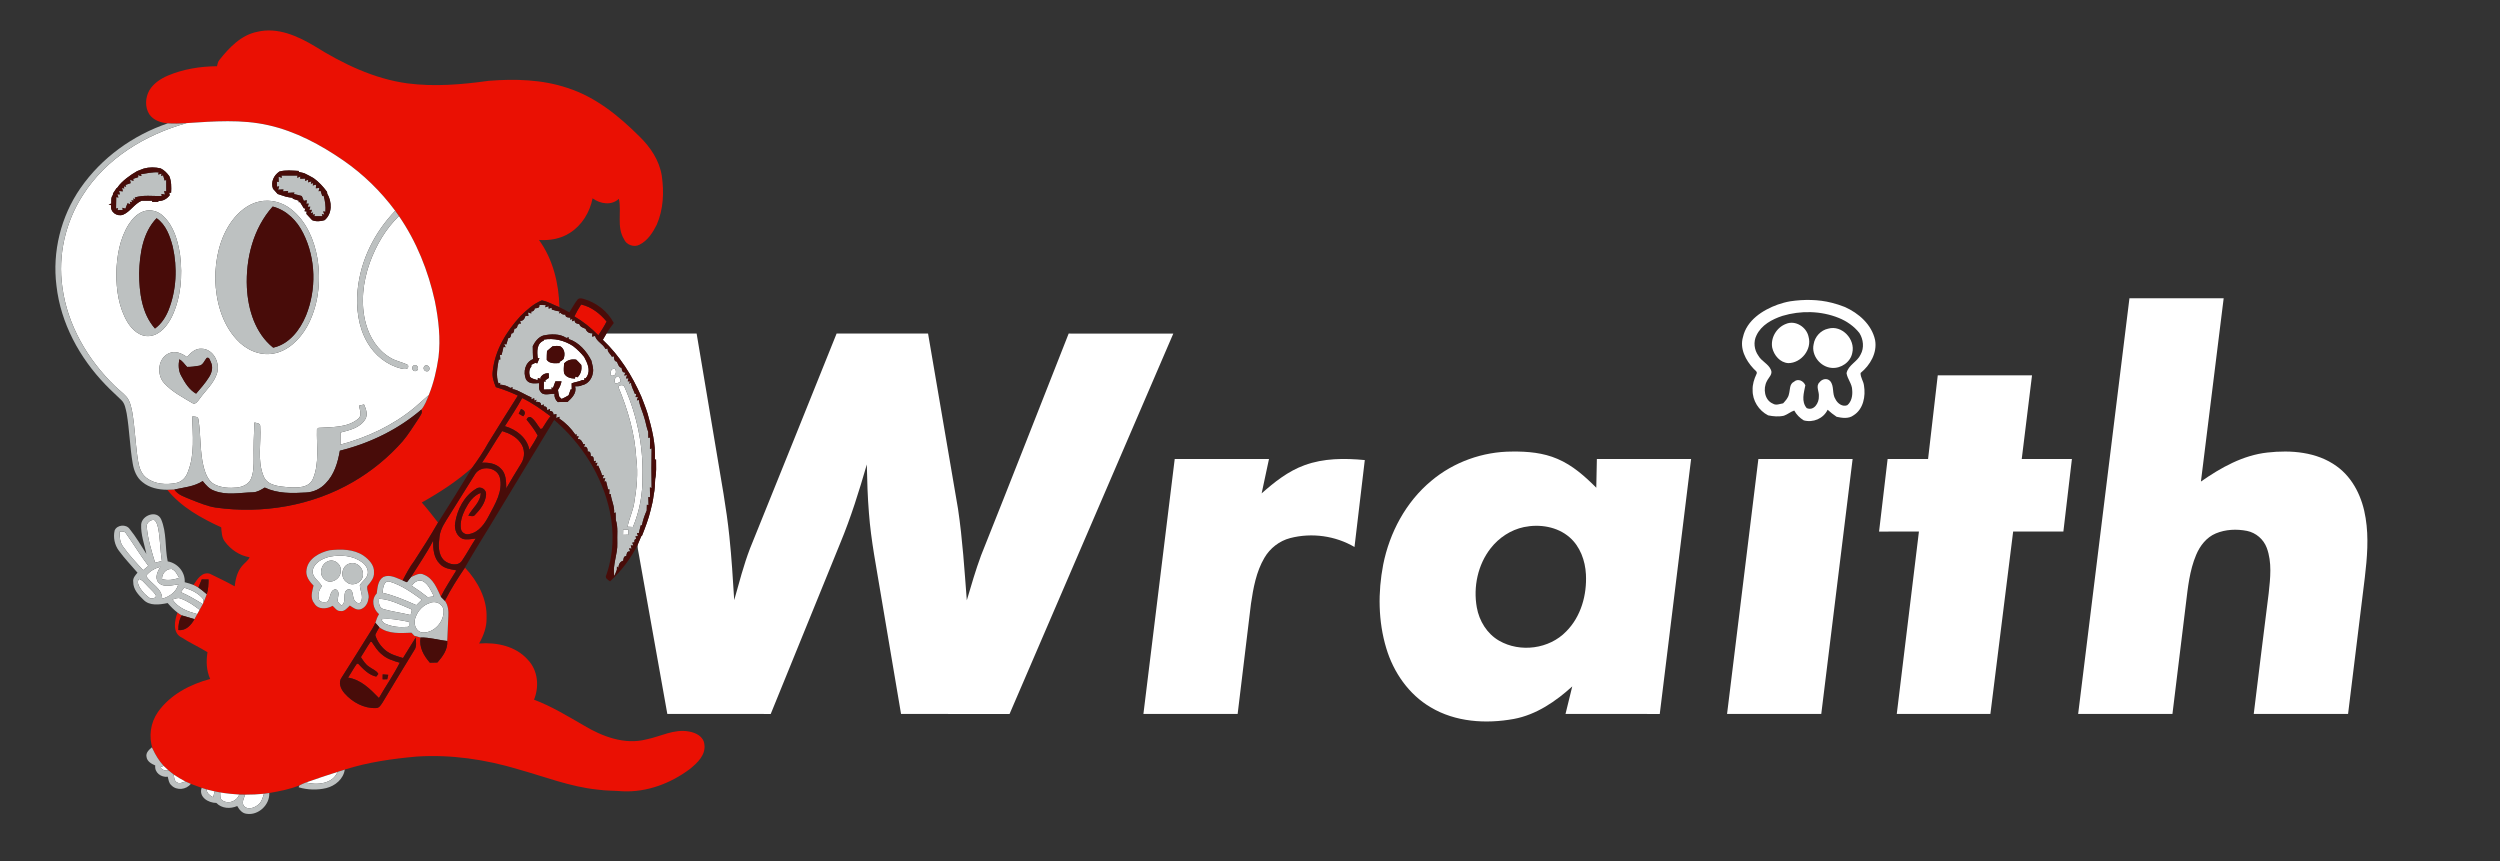 <?xml version="1.0" encoding="UTF-8" ?>
<!DOCTYPE svg PUBLIC "-//W3C//DTD SVG 1.1//EN" "http://www.w3.org/Graphics/SVG/1.1/DTD/svg11.dtd">
<svg width="1602pt" height="552pt" viewBox="0 0 1602 552" version="1.1" xmlns="http://www.w3.org/2000/svg">
<rect x="0" y="0" width="1602" height="552" fill="#333333" stroke="none"/>
<g id="#ea1003ff">
<path fill="#ea1003" opacity="1.00" d=" M 140.55 38.46 C 146.87 30.52 154.47 22.43 164.88 20.38 C 177.83 17.27 190.63 23.02 201.53 29.53 C 219.73 40.88 239.56 50.48 261.01 53.42 C 278.35 55.69 295.91 54.20 313.15 51.79 C 330.05 50.45 347.43 50.90 363.64 56.36 C 381.56 62.08 396.54 74.25 409.67 87.36 C 416.71 94.15 422.50 102.75 424.06 112.56 C 425.59 123.04 425.13 134.13 420.86 143.94 C 418.35 148.99 415.08 154.14 409.90 156.75 C 406.35 158.75 401.32 156.95 399.82 153.17 C 395.05 145.34 398.44 135.89 396.58 127.38 C 391.82 131.89 384.63 130.66 379.72 127.09 C 377.98 136.00 372.91 144.32 365.19 149.24 C 359.34 153.01 352.22 154.26 345.36 153.75 C 354.38 166.16 358.14 181.69 358.47 196.86 C 354.71 195.47 351.17 193.17 347.20 192.51 C 341.90 194.62 337.56 198.59 333.54 202.53 C 324.52 212.36 317.08 224.49 315.73 238.00 C 315.21 241.51 316.43 244.90 317.77 248.08 C 322.59 249.54 327.29 251.35 331.85 253.50 C 325.44 263.57 319.15 273.72 312.86 283.86 C 309.86 289.34 306.37 294.51 302.68 299.54 C 292.87 308.33 281.75 315.59 270.27 322.00 C 273.92 326.15 277.31 330.51 280.69 334.88 C 275.89 343.24 270.74 351.39 265.46 359.46 C 262.52 363.33 260.27 367.65 258.04 371.95 C 254.18 370.45 249.89 367.83 245.69 369.70 C 242.07 371.91 241.93 376.55 241.41 380.30 C 237.67 384.16 239.04 390.29 242.88 393.54 C 241.78 395.24 241.13 397.16 240.55 399.08 C 239.36 401.90 237.61 404.43 235.99 407.01 C 230.32 416.02 224.76 425.11 219.00 434.06 C 216.54 437.26 218.36 441.54 220.73 444.22 C 225.73 449.94 233.17 454.04 240.90 453.73 C 243.04 453.77 244.09 451.69 245.12 450.18 C 251.86 438.93 258.68 427.73 265.51 416.55 C 267.22 414.18 266.46 411.15 266.43 408.48 C 263.61 412.81 261.06 417.31 258.26 421.66 C 254.41 420.46 250.34 419.42 247.15 416.82 C 244.04 414.28 241.62 410.81 240.48 406.95 C 241.14 405.19 242.13 403.59 243.06 401.97 C 248.94 406.38 256.72 405.73 263.65 405.43 C 264.27 406.08 264.88 406.74 265.50 407.41 C 266.83 407.78 268.17 408.19 269.51 408.53 C 268.37 414.67 271.58 420.18 275.44 424.64 C 277.06 424.59 278.68 424.55 280.31 424.52 C 283.65 420.64 287.05 416.16 286.60 410.73 C 286.94 405.48 286.96 400.22 287.29 394.97 C 287.49 391.54 287.22 387.85 285.08 385.00 C 288.80 377.57 293.31 370.58 297.95 363.71 C 306.07 372.41 312.29 383.81 311.78 396.01 C 311.96 401.83 309.82 407.36 307.02 412.36 C 318.18 411.46 330.54 414.02 338.22 422.77 C 344.71 429.47 345.67 439.94 342.19 448.35 C 353.46 452.59 363.75 458.91 374.15 464.90 C 386.00 471.98 400.24 477.40 414.14 473.82 C 423.19 472.00 431.96 466.97 441.43 468.74 C 445.83 469.45 450.88 471.95 451.35 476.94 C 452.42 483.80 446.78 488.97 441.96 492.86 C 429.71 502.02 414.46 507.78 399.03 507.05 C 393.71 506.61 388.34 506.76 383.04 506.00 C 365.48 504.22 348.94 497.67 332.06 492.96 C 311.05 486.63 288.94 483.38 266.99 484.80 C 251.43 486.21 235.84 488.39 220.92 493.15 C 219.39 493.63 217.86 494.13 216.33 494.63 C 209.55 496.78 202.80 499.04 196.10 501.41 C 194.68 501.95 193.30 502.57 191.95 503.24 C 185.75 505.75 179.11 507.05 172.53 508.15 C 171.68 508.27 169.98 508.52 169.13 508.64 C 165.13 509.06 161.11 509.22 157.09 509.22 C 155.84 509.21 154.59 509.19 153.35 509.15 C 149.26 508.87 145.16 508.50 141.11 507.80 C 139.92 507.58 138.73 507.35 137.55 507.11 C 135.80 506.73 134.07 506.31 132.35 505.87 C 131.30 505.55 130.26 505.19 129.22 504.85 C 126.89 504.03 124.56 503.20 122.27 502.30 C 121.11 501.82 119.97 501.33 118.85 500.80 C 116.23 499.41 113.66 497.93 111.22 496.26 C 110.10 495.40 109.00 494.55 107.94 493.64 C 106.90 492.69 105.88 491.74 104.87 490.78 C 101.94 487.58 99.68 483.84 97.85 479.94 C 95.14 472.05 96.43 463.05 101.23 456.23 C 109.09 445.13 121.79 438.51 134.69 435.08 C 132.23 429.69 132.03 423.70 132.96 417.93 C 127.56 414.57 121.72 411.99 116.40 408.51 C 110.43 405.68 111.79 397.60 113.75 392.55 C 114.63 393.19 115.53 393.81 116.49 394.35 C 114.77 397.19 114.22 400.44 114.30 403.72 C 119.09 404.37 122.52 400.51 124.62 396.74 C 125.22 395.68 125.78 394.60 126.36 393.53 C 126.75 392.84 127.52 391.44 127.91 390.75 C 128.59 389.53 129.29 388.33 129.94 387.11 L 130.22 386.46 C 131.06 384.59 131.82 382.69 132.48 380.75 C 133.53 377.72 133.58 374.50 133.66 371.33 C 132.20 371.31 130.74 371.30 129.28 371.28 C 128.51 373.00 127.79 374.73 127.12 376.50 C 126.11 375.89 125.08 375.34 124.01 374.84 C 126.23 371.28 129.52 366.20 134.46 367.65 C 139.79 370.28 145.18 372.80 150.37 375.71 C 150.93 371.18 151.97 366.50 154.93 362.89 C 156.48 360.85 158.87 359.49 159.95 357.10 C 153.58 356.05 147.83 352.18 144.05 347.00 C 142.06 344.40 142.06 341.01 141.74 337.91 C 128.98 332.06 116.08 324.95 107.16 313.83 C 108.67 313.78 110.19 313.76 111.71 313.67 C 114.15 317.33 118.58 318.48 122.38 320.15 C 127.52 322.12 132.63 324.35 138.09 325.23 C 168.23 329.48 200.02 324.14 226.42 308.71 C 238.21 301.84 248.91 293.09 257.94 282.85 C 261.82 278.26 264.92 273.08 268.28 268.11 C 269.19 266.36 271.08 264.63 270.00 262.47 C 272.26 259.75 273.51 256.40 274.76 253.14 C 277.91 245.41 279.78 237.21 280.99 228.97 C 282.44 216.94 281.03 204.75 278.66 192.93 C 274.40 173.57 266.91 154.80 255.64 138.44 C 254.86 137.30 254.05 136.19 253.25 135.08 C 244.04 122.63 232.82 111.67 220.08 102.86 C 205.46 92.79 189.48 84.15 172.03 80.25 C 154.84 76.34 137.07 77.74 119.65 78.88 C 115.60 79.21 111.53 79.31 107.48 79.05 C 103.07 78.63 98.35 77.10 95.72 73.30 C 92.74 68.70 93.08 62.47 95.75 57.81 C 98.41 53.47 102.81 50.49 107.42 48.51 C 117.38 44.26 128.26 42.53 139.04 42.44 C 139.40 41.07 139.62 39.60 140.55 38.46 M 196.44 364.96 C 195.65 369.02 198.18 372.54 200.91 375.22 C 200.05 378.97 198.58 383.30 201.38 386.63 C 203.80 390.82 209.47 390.35 213.14 388.21 C 214.59 389.47 215.79 391.62 217.98 391.53 C 220.71 392.10 222.44 389.66 224.18 388.04 C 226.20 389.35 228.32 391.10 230.92 390.46 C 233.73 389.63 235.68 386.86 236.01 384.00 C 236.99 381.16 234.77 378.36 235.40 375.55 C 237.47 373.11 239.83 370.44 239.65 367.01 C 240.06 362.33 236.51 358.56 232.96 356.07 C 226.58 351.81 218.51 351.80 211.17 352.62 C 204.82 354.04 197.48 357.86 196.44 364.96 Z" />
<path fill="#ea1003" opacity="1.00" d=" M 372.38 195.13 C 378.96 196.58 384.47 200.95 388.72 206.02 C 387.17 209.08 385.34 212.00 383.43 214.86 C 378.85 210.19 373.70 206.05 368.05 202.74 C 369.32 200.11 370.81 197.59 372.38 195.13 Z" />
<path fill="#ea1003" opacity="1.00" d=" M 334.61 255.06 C 341.10 258.21 347.02 262.38 352.75 266.72 C 350.70 269.15 349.22 271.99 347.45 274.61 C 347.17 274.68 346.62 274.81 346.35 274.87 C 344.26 272.32 342.87 269.04 339.99 267.23 C 338.70 267.06 337.85 267.62 337.43 268.91 C 340.05 272.13 342.58 275.43 344.57 279.08 C 343.00 282.24 341.11 285.23 339.20 288.19 C 337.76 280.44 330.75 275.15 323.53 273.09 C 327.32 267.14 331.23 261.25 334.61 255.06 M 332.38 265.10 C 333.11 265.52 334.55 266.35 335.28 266.77 C 337.20 264.75 336.33 262.90 333.85 262.09 C 333.48 262.85 332.75 264.35 332.38 265.10 Z" />
<path fill="#ea1003" opacity="1.00" d=" M 308.89 296.51 C 313.34 289.85 317.31 282.89 321.78 276.24 C 326.21 277.60 330.67 279.72 333.43 283.61 C 336.41 287.37 336.55 293.02 333.95 297.02 C 330.76 302.30 327.45 307.52 324.42 312.91 C 324.35 308.49 324.35 303.35 320.82 300.13 C 317.71 296.99 313.12 296.28 308.89 296.51 Z" />
<path fill="#ea1003" opacity="1.00" d=" M 304.58 303.61 C 308.35 298.01 318.21 299.27 320.23 305.77 C 322.50 314.67 317.30 322.83 313.34 330.36 C 310.70 335.47 307.03 340.94 300.99 342.16 C 298.58 343.02 295.62 341.35 295.35 338.77 C 294.67 334.40 296.26 330.09 298.15 326.23 C 300.36 321.95 303.32 317.58 308.04 315.87 C 307.97 321.90 302.70 325.54 300.10 330.41 C 301.42 330.44 303.13 331.35 304.20 330.12 C 307.71 326.57 311.11 322.15 311.48 317.00 C 311.87 313.68 307.98 311.18 305.18 313.14 C 297.48 317.70 292.97 326.44 291.67 335.08 C 290.96 339.07 292.64 343.74 296.59 345.35 C 299.29 346.01 302.09 345.38 304.81 345.13 C 301.83 349.74 299.21 354.57 296.16 359.12 C 293.74 363.15 287.81 361.78 284.74 359.23 C 280.48 355.32 280.98 349.01 281.66 343.79 C 282.25 338.61 285.42 334.34 288.07 330.04 C 293.60 321.24 299.05 312.40 304.58 303.61 Z" />
<path fill="#ea1003" opacity="1.00" d=" M 263.29 369.86 C 268.07 362.13 273.32 354.67 277.51 346.58 C 277.51 351.70 277.89 357.44 281.77 361.25 C 284.46 364.30 288.68 364.80 292.44 365.48 C 289.10 371.10 285.37 376.50 282.49 382.39 C 280.01 377.04 277.68 370.65 271.73 368.31 C 268.90 366.71 265.87 368.69 263.29 369.86 Z" />
<path fill="#ea1003" opacity="1.00" d=" M 237.47 411.23 C 237.66 411.27 238.04 411.35 238.23 411.38 C 240.18 414.15 241.88 417.17 244.61 419.27 C 247.82 422.22 252.07 423.50 256.17 424.67 C 252.21 432.49 247.16 439.69 242.82 447.29 C 237.28 441.59 231.30 435.52 223.05 434.22 C 224.99 431.30 226.62 428.17 228.67 425.33 C 228.89 425.32 229.31 425.31 229.53 425.31 C 232.76 428.74 236.30 432.55 241.09 433.57 C 241.43 433.14 242.11 432.29 242.45 431.86 C 241.21 429.58 238.54 428.81 236.60 427.29 C 234.23 425.80 232.75 423.37 231.27 421.07 C 233.40 417.83 235.22 414.39 237.47 411.23 M 245.21 432.15 C 245.21 432.94 245.19 434.52 245.18 435.31 C 245.92 435.30 247.40 435.29 248.14 435.28 C 248.39 434.32 248.62 433.37 248.82 432.41 C 247.61 432.31 246.41 432.23 245.21 432.15 Z" />
</g>
<g id="#ffffffff">
<path fill="#ffffff" opacity="1.00" d=" M 119.65 78.88 C 137.07 77.74 154.84 76.34 172.03 80.25 C 189.48 84.15 205.46 92.79 220.08 102.86 C 232.82 111.67 244.04 122.63 253.25 135.08 C 239.98 148.81 230.99 166.85 229.15 185.94 C 228.07 197.39 229.54 209.48 235.43 219.54 C 240.10 227.58 247.89 233.92 256.99 236.14 C 259.00 236.59 262.36 237.13 261.46 233.93 C 257.78 231.96 253.50 231.40 249.97 229.13 C 242.08 224.49 236.92 216.25 234.51 207.58 C 230.90 194.60 232.54 180.65 237.04 168.10 C 241.11 157.11 247.14 146.61 255.64 138.44 C 266.91 154.80 274.40 173.57 278.66 192.93 C 281.03 204.75 282.44 216.94 280.99 228.97 C 279.78 237.21 277.91 245.41 274.76 253.14 C 271.63 255.86 268.58 258.69 265.41 261.37 C 251.70 272.67 235.27 280.35 218.16 284.90 C 218.18 282.32 218.21 279.74 218.23 277.16 C 223.96 275.67 230.61 274.21 233.97 268.80 C 235.94 265.78 234.58 262.15 233.27 259.18 C 232.47 259.36 230.88 259.74 230.09 259.93 C 230.50 262.71 232.20 266.26 229.50 268.42 C 222.40 274.20 212.66 273.59 204.07 274.17 C 203.83 274.40 203.34 274.86 203.09 275.09 C 202.77 285.55 204.76 296.64 200.62 306.59 C 198.18 312.77 190.56 312.61 185.03 312.26 C 179.24 311.65 171.44 311.47 168.90 305.11 C 164.68 294.93 167.49 283.69 166.75 273.06 C 166.78 271.07 164.37 271.15 163.03 270.71 C 162.62 278.44 162.42 286.19 162.55 293.94 C 162.56 298.28 162.54 302.81 160.80 306.88 C 159.27 310.38 155.40 312.03 151.81 312.42 C 146.99 312.89 141.86 312.61 137.46 310.40 C 133.40 308.26 131.75 303.61 130.56 299.46 C 127.99 289.49 128.83 279.05 127.17 268.94 C 127.13 266.75 124.68 266.97 123.16 266.89 C 123.45 278.72 124.92 291.07 120.40 302.35 C 119.28 305.80 116.57 308.78 112.91 309.49 C 106.50 310.77 99.17 310.33 93.82 306.20 C 90.61 303.76 89.26 299.75 88.57 295.94 C 86.79 285.37 86.57 274.60 84.74 264.04 C 84.03 260.55 83.31 256.82 80.87 254.07 C 78.65 251.62 75.97 249.66 73.61 247.36 C 56.18 230.47 43.21 208.26 39.97 183.98 C 37.03 163.59 41.95 142.31 53.09 125.03 C 67.96 101.45 93.20 86.18 119.65 78.88 M 92.15 108.01 C 90.75 108.59 89.32 109.08 87.92 109.63 C 85.54 110.96 83.28 112.49 81.13 114.17 C 78.90 115.98 76.69 117.91 75.13 120.36 L 74.73 120.51 C 73.94 121.66 73.23 122.86 72.40 123.98 C 72.38 124.23 72.35 124.73 72.34 124.98 C 70.98 126.49 71.40 128.63 71.29 130.48 L 69.61 130.99 L 71.22 131.52 C 70.43 135.86 74.86 138.96 78.84 137.61 C 83.49 135.64 86.06 130.67 90.72 128.65 C 93.00 128.68 95.28 128.69 97.56 128.63 L 97.45 129.40 C 98.44 129.38 100.42 129.35 101.41 129.34 L 101.51 128.78 C 104.43 128.93 107.02 127.37 108.76 125.13 C 108.68 124.73 108.50 123.93 108.42 123.53 L 109.66 123.48 C 109.82 119.91 109.90 116.24 108.49 112.88 C 107.00 110.85 105.24 109.01 102.95 107.90 C 99.41 107.07 95.67 107.04 92.15 108.01 M 179.01 109.94 C 175.45 112.37 173.37 116.72 174.93 120.95 C 175.90 122.11 176.99 123.16 177.95 124.33 C 179.67 124.90 181.40 125.48 183.14 126.01 C 184.58 126.36 186.05 126.59 187.54 126.75 L 187.60 127.34 C 188.89 127.76 190.18 128.18 191.46 128.61 L 191.37 129.58 L 192.28 129.53 C 193.09 130.85 193.91 132.17 194.70 133.50 L 195.65 133.55 C 195.52 134.00 195.28 134.89 195.15 135.34 L 196.54 135.53 C 196.49 135.92 196.39 136.69 196.34 137.07 C 197.53 138.44 198.78 139.77 200.03 141.08 C 202.56 142.13 205.41 141.85 207.97 141.09 C 213.00 136.99 212.79 129.25 209.68 124.07 C 209.65 123.79 209.59 123.24 209.57 122.96 C 207.12 119.62 204.29 116.53 200.91 114.12 C 198.97 112.96 196.94 111.99 194.93 110.98 C 193.79 110.69 192.65 110.43 191.50 110.19 L 191.45 109.53 C 187.31 109.35 183.06 108.79 179.01 109.94 M 166.15 129.15 C 158.90 130.72 152.93 135.77 148.61 141.60 C 140.79 152.35 137.87 165.96 137.94 179.07 C 138.35 192.78 142.09 207.10 151.53 217.43 C 157.31 223.94 166.16 228.10 174.96 226.61 C 184.47 225.01 191.91 217.67 196.58 209.60 C 204.05 196.30 205.81 180.32 203.39 165.41 C 201.33 153.67 196.29 141.80 186.75 134.23 C 181.07 129.61 173.34 127.54 166.15 129.15 M 92.24 135.35 C 88.10 136.71 84.96 140.01 82.62 143.56 C 76.70 152.85 74.81 164.12 74.54 174.97 C 74.50 185.74 76.06 196.96 81.65 206.36 C 84.62 211.33 89.76 216.00 95.97 215.32 C 102.68 214.59 107.23 208.64 110.10 203.04 C 115.96 190.82 117.09 176.74 115.41 163.42 C 114.03 154.43 111.46 144.85 104.57 138.45 C 101.38 135.31 96.53 133.98 92.24 135.35 M 119.84 228.79 C 116.53 226.46 112.26 224.46 108.26 226.38 C 101.03 229.57 100.22 240.20 105.29 245.65 C 110.27 251.04 116.90 254.50 123.13 258.22 C 125.15 259.61 126.71 257.13 127.76 255.76 C 131.65 250.25 137.17 245.62 139.15 238.97 C 141.08 232.33 136.60 223.46 129.07 223.45 C 125.15 223.21 122.20 226.06 119.84 228.79 M 265.16 234.12 C 263.08 235.25 264.43 238.50 266.73 237.72 C 269.08 236.81 267.50 233.06 265.16 234.12 M 272.26 234.35 C 270.26 236.04 272.30 238.78 274.55 237.75 C 276.28 236.05 274.47 233.33 272.26 234.35 Z" />
<path fill="#ffffff" opacity="1.00" d=" M 1364.55 191.12 C 1384.68 191.12 1404.80 191.12 1424.93 191.13 C 1420.07 230.28 1415.23 269.43 1410.35 308.58 C 1423.12 299.67 1437.24 291.70 1452.99 289.98 C 1468.07 288.29 1484.60 289.54 1497.26 298.71 C 1508.04 306.38 1513.93 319.20 1515.90 332.00 C 1517.96 344.60 1516.86 357.44 1515.38 370.04 C 1511.78 399.19 1508.22 428.35 1504.64 457.50 C 1484.49 457.50 1464.34 457.51 1444.20 457.50 C 1447.39 431.70 1450.48 405.90 1453.78 380.12 C 1454.81 370.51 1455.99 360.35 1452.54 351.07 C 1450.51 345.58 1445.60 341.36 1439.87 340.20 C 1433.25 338.90 1426.13 339.20 1419.86 341.83 C 1413.90 344.33 1409.73 349.75 1407.29 355.58 C 1403.07 365.56 1402.00 376.46 1400.70 387.11 C 1397.84 410.57 1394.93 434.03 1392.10 457.49 C 1371.96 457.51 1351.81 457.50 1331.68 457.50 C 1342.63 368.71 1353.61 279.92 1364.55 191.12 Z" />
<path fill="#ffffff" opacity="1.00" d=" M 1147.16 193.07 C 1155.98 191.76 1165.20 191.80 1173.89 194.04 C 1175.18 194.40 1176.52 194.73 1177.82 195.16 C 1179.23 195.65 1180.62 196.18 1182.05 196.67 C 1191.05 200.63 1199.39 207.95 1201.56 217.91 C 1203.03 226.08 1198.43 234.00 1192.25 239.01 C 1192.12 241.82 1194.12 244.22 1194.43 247.01 C 1195.60 253.84 1194.06 262.24 1187.74 266.14 C 1184.63 268.49 1180.46 267.86 1176.92 267.09 C 1174.87 265.74 1172.95 264.22 1171.15 262.56 C 1168.42 268.23 1161.86 271.01 1155.84 269.37 C 1153.28 267.83 1151.19 265.69 1149.75 263.07 C 1147.38 263.85 1145.47 265.58 1143.13 266.39 C 1139.78 267.15 1136.31 266.84 1133.00 266.16 C 1127.05 263.10 1122.93 256.72 1123.09 249.97 C 1122.92 246.39 1124.04 242.95 1125.53 239.74 C 1126.48 238.17 1124.44 237.21 1123.64 236.21 C 1118.66 230.90 1114.68 223.34 1116.91 215.93 C 1119.31 205.23 1129.51 198.67 1139.18 195.17 C 1141.78 194.29 1144.43 193.54 1147.16 193.07 M 1142.19 202.41 C 1135.53 204.60 1128.64 208.30 1125.54 214.92 C 1123.46 219.07 1124.08 224.23 1126.78 227.95 C 1128.80 231.56 1133.19 233.10 1134.82 237.00 C 1136.11 239.81 1133.32 241.89 1132.24 244.19 C 1129.65 248.90 1130.62 256.40 1136.07 258.65 C 1138.10 259.98 1140.46 258.79 1142.63 258.46 C 1144.16 256.75 1145.87 255.00 1146.33 252.65 C 1147.18 249.92 1146.53 246.10 1149.59 244.61 C 1152.14 242.31 1155.67 244.05 1156.86 246.89 C 1155.93 251.74 1154.14 257.25 1157.73 261.51 C 1162.40 263.58 1165.72 258.06 1165.52 254.03 C 1165.87 250.99 1163.29 247.38 1165.99 244.94 C 1167.55 242.82 1170.81 242.08 1172.74 244.16 C 1175.56 247.39 1173.82 252.32 1176.17 255.82 C 1177.47 258.50 1180.64 260.90 1183.72 259.67 C 1186.53 257.39 1187.22 253.37 1186.88 249.93 C 1186.86 245.97 1183.82 242.95 1183.26 239.11 C 1184.40 233.82 1190.14 231.91 1192.27 227.21 C 1194.68 222.92 1194.07 217.46 1191.50 213.39 C 1188.06 209.03 1183.35 205.77 1178.23 203.71 C 1166.85 199.12 1153.88 198.90 1142.19 202.41 Z" />
<path fill="#ffffff" opacity="1.00" d=" M 1144.41 207.57 C 1150.48 204.94 1157.66 209.59 1158.93 215.80 C 1161.23 223.91 1154.20 232.67 1145.93 232.69 C 1140.62 232.35 1136.78 227.70 1135.64 222.81 C 1134.46 216.48 1138.44 209.84 1144.41 207.57 Z" />
<path fill="#ffffff" opacity="1.00" d=" M 1171.48 210.61 C 1180.32 208.05 1189.06 217.50 1186.94 226.13 C 1185.86 232.04 1179.72 236.22 1173.85 235.75 C 1166.59 235.27 1160.53 227.77 1162.18 220.59 C 1162.90 215.83 1166.72 211.57 1171.48 210.61 Z" />
<path fill="#ffffff" opacity="1.00" d=" M 386.28 217.77 C 387.04 216.41 387.82 215.05 388.63 213.72 C 407.89 213.79 427.14 213.72 446.40 213.75 C 450.61 238.86 454.82 263.97 459.05 289.08 C 462.04 307.30 465.51 325.47 467.39 343.86 C 468.82 357.39 469.63 370.97 470.48 384.55 C 473.62 373.45 476.49 362.25 480.61 351.46 C 499.21 305.60 517.61 259.66 536.09 213.75 C 555.63 213.74 575.17 213.76 594.70 213.74 C 601.12 251.19 607.47 288.64 613.90 326.08 C 616.79 345.50 618.02 365.11 619.53 384.67 C 622.40 375.00 625.19 365.30 628.70 355.83 C 647.61 308.56 666.10 261.11 684.80 213.75 C 707.15 213.76 729.50 213.74 751.85 213.76 C 716.85 295.00 681.95 376.29 646.92 457.52 C 623.74 457.48 600.57 457.52 577.39 457.50 C 573.10 432.04 568.79 406.59 564.48 381.14 C 561.65 363.74 558.13 346.42 556.82 328.81 C 555.96 318.44 555.67 308.03 555.46 297.62 C 550.53 314.68 545.23 331.66 538.42 348.08 C 523.59 384.56 508.74 421.04 493.88 457.51 C 471.79 457.49 449.71 457.52 427.62 457.49 C 421.52 423.36 415.45 389.22 409.34 355.08 C 409.03 353.02 408.29 350.96 408.71 348.87 C 409.43 347.11 410.19 345.37 410.90 343.62 L 411.37 343.35 C 413.48 337.96 415.60 332.55 416.93 326.90 C 417.83 323.63 418.52 320.30 418.92 316.93 C 419.66 313.66 419.68 310.31 419.84 306.99 C 420.75 302.87 420.37 298.63 420.42 294.46 L 419.63 294.53 C 420.24 284.50 417.73 274.64 414.98 265.09 C 414.65 264.08 414.31 263.07 413.98 262.08 C 413.03 259.39 411.98 256.75 410.94 254.11 C 405.06 240.65 397.00 227.89 386.28 217.77 Z" />
<path fill="#ffffff" opacity="1.00" d=" M 348.49 218.23 L 348.41 217.63 C 355.00 216.49 361.60 218.10 367.17 221.72 C 369.84 223.76 372.23 226.14 374.35 228.76 C 376.37 232.53 378.48 236.95 376.25 241.12 C 375.99 241.47 375.46 242.16 375.20 242.51 L 374.40 242.39 L 374.46 243.63 C 374.13 243.60 373.48 243.54 373.16 243.51 C 371.02 244.64 368.52 244.72 366.30 245.64 C 366.32 246.94 366.34 248.24 366.38 249.54 L 365.68 249.54 C 365.26 250.80 364.77 252.03 364.36 253.30 C 362.93 254.19 361.43 254.97 359.89 255.65 C 359.53 255.31 358.80 254.63 358.44 254.29 C 358.01 252.84 357.71 251.36 357.56 249.86 C 358.63 248.16 359.47 246.32 359.83 244.34 C 358.52 244.32 357.21 244.33 355.91 244.35 C 355.41 245.75 354.90 247.15 354.38 248.54 L 353.32 248.30 L 353.61 249.51 C 351.89 249.58 350.17 249.64 348.45 249.63 C 348.46 247.88 348.48 246.14 348.53 244.39 L 349.66 244.63 L 349.42 243.69 C 349.99 243.31 351.13 242.55 351.70 242.17 C 351.68 241.19 351.66 240.20 351.66 239.22 C 349.44 239.00 347.64 239.91 346.41 241.74 L 346.38 242.75 C 345.96 242.61 345.12 242.33 344.69 242.19 L 344.50 243.64 C 342.89 242.91 340.71 242.92 339.60 241.36 C 338.93 239.17 338.92 236.61 340.52 234.81 C 340.51 234.55 340.48 234.04 340.46 233.78 C 341.09 233.46 342.35 232.84 342.98 232.52 C 343.31 232.60 343.95 232.76 344.28 232.84 C 344.63 231.98 345.34 230.26 345.69 229.40 L 344.61 229.58 C 344.07 225.45 343.78 220.01 348.49 218.23 M 350.52 224.94 C 350.39 226.82 350.34 228.70 350.35 230.58 C 352.31 233.23 355.62 232.76 358.52 232.65 L 358.57 231.88 C 359.54 231.42 360.38 230.81 361.12 230.03 C 362.24 227.14 361.89 223.64 359.04 221.91 C 357.41 221.51 355.72 221.70 354.08 221.90 C 352.90 222.92 351.74 223.97 350.52 224.94 M 361.47 232.90 C 361.35 234.95 361.11 237.02 361.43 239.06 C 362.56 241.80 365.80 242.54 368.47 242.61 L 368.61 241.36 C 368.98 241.46 369.72 241.67 370.09 241.77 C 372.25 239.63 372.95 236.81 372.49 233.86 C 371.45 232.67 370.35 231.53 369.21 230.45 C 366.29 230.01 363.50 230.66 361.47 232.90 Z" />
<path fill="#ffffff" opacity="1.00" d=" M 391.46 240.65 C 391.11 238.52 391.26 235.72 394.29 236.46 C 395.26 238.75 394.46 241.37 391.46 240.65 Z" />
<path fill="#ffffff" opacity="1.00" d=" M 1241.72 240.50 C 1261.85 240.50 1281.98 240.50 1302.12 240.50 C 1299.90 258.37 1297.74 276.25 1295.53 294.12 C 1306.24 294.12 1316.96 294.12 1327.68 294.12 C 1325.88 309.62 1324.00 325.12 1322.21 340.62 C 1311.48 340.62 1300.75 340.62 1290.03 340.62 C 1285.19 379.58 1280.30 418.54 1275.44 457.50 C 1255.44 457.49 1235.44 457.51 1215.45 457.49 C 1220.16 418.53 1224.93 379.58 1229.65 340.62 C 1221.13 340.63 1212.61 340.61 1204.10 340.63 C 1205.92 325.13 1207.77 309.63 1209.59 294.12 C 1218.23 294.12 1226.87 294.12 1235.51 294.12 C 1237.58 276.25 1239.65 258.37 1241.72 240.50 Z" />
<path fill="#ffffff" opacity="1.00" d=" M 394.43 245.90 C 393.13 243.66 393.90 241.96 396.20 240.89 C 396.85 241.96 397.94 243.03 397.60 244.41 C 396.80 245.34 395.50 245.46 394.43 245.90 Z" />
<path fill="#ffffff" opacity="1.00" d=" M 396.16 247.76 C 397.68 246.40 399.79 246.35 400.42 248.55 C 408.18 266.23 412.22 285.66 411.71 304.99 C 411.89 316.16 409.95 327.41 405.57 337.70 C 404.42 337.64 403.28 337.58 402.15 337.52 C 403.11 332.33 405.59 327.55 406.40 322.31 C 408.00 312.98 408.97 303.42 407.76 293.99 C 406.86 278.00 402.32 262.46 396.16 247.76 Z" />
<path fill="#ffffff" opacity="1.00" d=" M 917.13 308.16 C 931.50 296.05 950.23 289.35 969.00 289.36 C 978.83 289.22 988.92 290.11 998.04 294.06 C 1007.67 298.14 1015.60 305.21 1022.90 312.54 C 1023.04 306.40 1023.13 300.26 1023.27 294.12 C 1043.40 294.12 1063.53 294.12 1083.66 294.12 C 1076.97 348.58 1070.24 403.04 1063.57 457.51 C 1043.44 457.49 1023.31 457.51 1003.18 457.50 C 1004.62 451.62 1006.04 445.73 1007.50 439.86 C 996.85 449.50 984.44 458.02 970.07 460.70 C 952.18 463.96 932.63 462.74 916.74 453.21 C 902.74 445.01 892.96 430.84 888.35 415.46 C 883.11 398.16 882.94 379.54 886.34 361.86 C 890.43 341.29 900.88 321.65 917.13 308.16 M 976.54 337.75 C 968.11 339.53 960.53 344.54 955.25 351.30 C 946.97 361.85 943.99 376.09 946.33 389.19 C 947.85 397.86 952.87 406.09 960.60 410.55 C 974.11 418.34 992.75 415.92 1003.62 404.63 C 1013.11 395.13 1016.96 381.17 1016.26 368.01 C 1015.80 359.20 1012.54 350.14 1005.73 344.26 C 997.84 337.42 986.54 335.68 976.54 337.75 Z" />
<path fill="#ffffff" opacity="1.00" d=" M 752.76 294.12 C 772.90 294.12 793.03 294.12 813.17 294.12 C 811.59 301.47 810.04 308.81 808.46 316.16 C 816.65 308.88 825.47 301.91 835.88 298.12 C 848.20 293.57 861.64 293.57 874.56 294.81 C 872.35 313.37 870.15 331.94 867.96 350.51 C 855.65 343.30 840.56 341.23 826.76 344.80 C 819.84 346.60 813.83 351.27 810.24 357.44 C 804.98 366.36 803.12 376.76 801.62 386.88 C 798.75 410.42 795.90 433.96 793.08 457.50 C 772.95 457.50 752.82 457.51 732.70 457.50 C 739.37 403.04 746.08 348.58 752.76 294.12 Z" />
<path fill="#ffffff" opacity="1.00" d=" M 1106.70 457.50 C 1113.37 403.03 1120.08 348.58 1126.77 294.12 C 1146.90 294.12 1167.03 294.12 1187.16 294.12 C 1180.47 348.58 1173.74 403.04 1167.07 457.50 C 1146.95 457.50 1126.82 457.51 1106.70 457.50 Z" />
<path fill="#ffffff" opacity="1.00" d=" M 94.08 338.01 C 93.43 335.29 96.20 332.96 98.74 333.16 C 100.44 334.33 100.85 336.59 101.35 338.47 C 102.67 345.40 102.63 352.49 103.72 359.46 C 102.27 359.84 100.83 360.22 99.39 360.60 C 97.17 353.21 94.78 345.73 94.08 338.01 Z" />
<path fill="#ffffff" opacity="1.00" d=" M 399.35 339.35 C 400.44 339.35 401.53 339.36 402.62 339.37 C 402.63 340.45 402.64 341.53 402.66 342.62 C 401.53 342.65 400.40 342.70 399.27 342.74 C 399.29 341.61 399.32 340.48 399.35 339.35 Z" />
<path fill="#ffffff" opacity="1.00" d=" M 76.66 340.74 C 78.27 340.43 80.02 340.32 80.88 342.04 C 85.74 348.79 89.98 355.99 95.05 362.61 C 93.94 363.53 92.84 364.46 91.73 365.39 C 87.23 360.51 82.65 355.65 78.82 350.21 C 76.82 347.48 76.55 344.01 76.66 340.74 Z" />
<path fill="#ffffff" opacity="1.00" d=" M 211.49 356.67 C 218.35 355.44 226.01 355.93 231.82 360.15 C 234.26 361.81 236.25 364.79 235.62 367.84 C 234.99 370.87 232.04 372.47 230.58 375.01 C 230.72 378.50 232.99 382.11 231.33 385.54 C 230.00 388.00 226.98 385.34 226.65 383.49 C 225.84 381.37 226.37 377.14 222.98 377.68 C 218.72 379.42 222.63 385.56 218.83 388.07 C 217.93 387.11 216.73 386.29 216.29 385.00 C 216.44 382.37 218.21 379.24 215.15 377.59 C 210.86 378.19 212.23 383.31 209.62 385.66 C 207.91 386.02 205.79 386.12 204.57 384.63 C 203.41 381.55 204.21 378.14 206.29 375.67 C 204.54 372.28 200.16 370.15 200.29 365.94 C 201.12 360.53 206.70 357.81 211.49 356.67 M 209.95 359.75 C 205.66 361.57 204.14 367.93 207.80 371.13 C 211.55 375.01 218.38 371.04 218.31 366.08 C 219.06 361.61 214.07 357.71 209.95 359.75 M 224.11 361.09 C 218.91 362.36 217.66 370.06 222.08 372.97 C 225.87 376.47 232.90 373.09 232.57 367.94 C 232.79 363.66 228.32 359.66 224.11 361.09 Z" />
<path fill="#ffffff" opacity="1.00" d=" M 93.57 369.06 C 95.83 366.01 99.21 364.22 102.78 363.17 C 101.01 366.10 98.87 370.29 101.60 373.36 C 104.95 376.74 110.14 374.96 114.26 374.46 C 112.97 379.35 108.57 382.38 103.90 383.66 C 103.89 376.96 96.75 374.15 93.57 369.06 Z" />
<path fill="#ffffff" opacity="1.00" d=" M 103.84 371.08 C 103.65 367.62 106.47 364.39 110.00 364.60 C 112.47 365.58 113.54 368.16 114.78 370.30 C 111.27 371.49 107.47 372.19 103.84 371.08 Z" />
<path fill="#ffffff" opacity="1.00" d=" M 89.08 371.03 C 91.03 371.46 92.22 373.17 93.56 374.50 C 95.58 376.80 98.00 378.75 99.81 381.24 C 100.50 383.36 97.76 383.48 96.30 383.48 C 93.53 381.70 91.23 379.20 89.49 376.43 C 88.60 374.83 87.67 372.61 89.08 371.03 Z" />
<path fill="#ffffff" opacity="1.00" d=" M 263.88 375.40 C 265.25 373.10 268.00 371.24 270.75 372.32 C 274.62 374.23 276.16 378.60 278.08 382.18 C 276.73 382.34 275.38 382.50 274.03 382.66 C 270.79 380.05 267.39 377.63 263.88 375.40 Z" />
<path fill="#ffffff" opacity="1.00" d=" M 245.16 379.86 C 245.36 377.07 245.88 371.52 249.97 372.78 C 257.46 375.09 263.99 379.73 270.27 384.32 C 269.11 385.47 267.95 386.63 266.80 387.79 C 259.77 384.69 252.69 381.57 245.16 379.86 Z" />
<path fill="#ffffff" opacity="1.00" d=" M 115.88 379.44 C 116.58 378.47 117.28 377.52 117.98 376.56 C 122.65 377.96 127.25 380.10 130.33 384.03 C 130.30 384.64 130.25 385.86 130.22 386.46 L 129.94 387.11 C 125.39 384.31 120.78 381.58 115.88 379.44 Z" />
<path fill="#ffffff" opacity="1.00" d=" M 110.55 384.16 C 112.18 383.76 113.89 382.73 115.58 383.51 C 120.13 385.05 124.12 387.85 127.91 390.75 C 127.52 391.44 126.75 392.84 126.36 393.53 C 120.41 391.88 114.03 389.66 110.55 384.16 Z" />
<path fill="#ffffff" opacity="1.00" d=" M 242.87 383.67 C 250.01 384.05 256.46 387.47 262.96 390.15 C 264.82 390.74 263.14 392.90 263.10 394.14 C 257.34 392.66 251.40 391.97 245.70 390.31 C 242.79 389.51 242.61 386.14 242.87 383.67 Z" />
<path fill="#ffffff" opacity="1.00" d=" M 275.33 386.44 C 278.90 384.64 283.81 386.84 284.21 390.99 C 284.80 398.18 278.35 405.56 271.00 405.35 C 266.23 404.98 264.53 399.10 266.41 395.28 C 267.87 391.20 271.18 387.78 275.33 386.44 Z" />
<path fill="#ffffff" opacity="1.00" d=" M 244.24 396.83 C 250.22 395.97 256.18 397.40 262.04 398.48 C 261.89 399.52 262.85 401.87 260.99 401.71 C 256.30 402.14 251.40 401.67 247.06 399.76 C 245.69 399.28 244.92 397.99 244.24 396.83 Z" />
<path fill="#ffffff" opacity="1.00" d=" M 102.53 491.63 C 103.12 491.42 104.28 490.99 104.87 490.78 C 105.88 491.74 106.90 492.69 107.94 493.64 C 105.75 494.19 103.95 493.23 102.53 491.63 Z" />
<path fill="#ffffff" opacity="1.00" d=" M 196.10 501.41 C 202.80 499.04 209.55 496.78 216.33 494.63 C 213.26 502.29 203.11 503.29 196.10 501.41 Z" />
<path fill="#ffffff" opacity="1.00" d=" M 111.22 496.26 C 113.66 497.93 116.23 499.41 118.85 500.80 C 117.12 501.24 115.18 502.49 113.45 501.36 C 111.50 500.46 111.70 498.01 111.22 496.26 Z" />
<path fill="#ffffff" opacity="1.00" d=" M 132.35 505.87 C 134.07 506.31 135.80 506.73 137.55 507.11 C 137.23 508.37 136.91 509.63 136.59 510.89 C 134.51 509.81 132.57 508.38 132.35 505.87 Z" />
<path fill="#ffffff" opacity="1.00" d=" M 141.11 507.80 C 145.16 508.50 149.26 508.87 153.35 509.15 C 151.74 513.25 146.79 515.47 142.85 513.12 C 140.71 512.17 141.31 509.66 141.11 507.80 Z" />
<path fill="#ffffff" opacity="1.00" d=" M 157.09 509.22 C 161.11 509.22 165.13 509.06 169.13 508.64 C 168.31 511.32 167.53 514.34 165.03 515.98 C 162.68 517.78 158.77 519.06 156.42 516.60 C 154.57 514.30 156.38 511.57 157.09 509.22 Z" />
</g>
<g id="#bdc1c1fd">
<path fill="#bdc1c1" opacity="1.00" d=" M 107.48 79.05 C 111.53 79.31 115.60 79.21 119.65 78.88 C 93.20 86.18 67.96 101.45 53.09 125.03 C 41.95 142.31 37.03 163.59 39.97 183.98 C 43.21 208.26 56.18 230.47 73.61 247.36 C 75.97 249.66 78.65 251.62 80.87 254.07 C 83.31 256.82 84.03 260.55 84.74 264.04 C 86.57 274.60 86.79 285.37 88.57 295.94 C 89.26 299.75 90.61 303.76 93.82 306.20 C 99.17 310.33 106.50 310.77 112.91 309.49 C 116.57 308.78 119.28 305.80 120.40 302.35 C 124.92 291.07 123.45 278.72 123.16 266.89 C 124.68 266.97 127.13 266.75 127.17 268.94 C 128.83 279.05 127.99 289.49 130.56 299.46 C 131.75 303.61 133.40 308.26 137.46 310.40 C 141.86 312.61 146.99 312.89 151.81 312.42 C 155.40 312.03 159.27 310.38 160.80 306.88 C 162.54 302.81 162.56 298.28 162.55 293.94 C 162.42 286.19 162.62 278.44 163.03 270.71 C 164.37 271.15 166.78 271.07 166.75 273.06 C 167.49 283.69 164.68 294.93 168.90 305.11 C 171.44 311.47 179.24 311.65 185.03 312.26 C 190.56 312.61 198.18 312.77 200.62 306.59 C 204.76 296.64 202.77 285.55 203.09 275.09 C 203.34 274.86 203.83 274.40 204.07 274.17 C 212.66 273.59 222.40 274.20 229.50 268.42 C 232.20 266.26 230.50 262.71 230.09 259.93 C 230.88 259.74 232.47 259.36 233.27 259.18 C 234.58 262.15 235.94 265.78 233.97 268.80 C 230.61 274.21 223.96 275.67 218.23 277.16 C 218.21 279.74 218.18 282.32 218.16 284.90 C 235.27 280.35 251.70 272.67 265.41 261.37 C 268.58 258.69 271.63 255.86 274.76 253.14 C 273.51 256.40 272.26 259.75 270.00 262.47 C 255.03 275.30 236.86 284.08 217.78 288.81 C 216.47 296.34 214.22 304.17 208.67 309.73 C 205.45 313.23 200.88 315.40 196.11 315.60 C 187.24 316.16 177.87 316.37 169.66 312.43 C 167.32 313.84 164.88 315.40 162.06 315.47 C 153.85 315.65 145.29 317.61 137.38 314.49 C 134.17 313.43 131.91 310.83 129.89 308.26 C 124.50 311.83 117.86 312.32 111.71 313.67 C 110.19 313.76 108.67 313.78 107.16 313.83 C 101.55 313.81 95.67 312.59 91.27 308.92 C 87.59 306.08 85.80 301.52 85.05 297.06 C 83.21 286.44 82.98 275.62 81.19 265.00 C 80.50 261.97 80.09 258.52 77.68 256.30 C 74.34 252.97 70.75 249.88 67.52 246.44 C 50.92 229.24 38.89 207.04 36.18 183.10 C 33.43 161.29 39.05 138.61 51.56 120.56 C 65.02 101.12 85.19 86.63 107.48 79.05 Z" />
<path fill="#bdc1c1" opacity="1.00" d=" M 90.30 111.65 C 94.08 111.03 97.84 110.14 101.71 110.45 L 101.37 111.84 C 101.93 111.68 103.06 111.36 103.62 111.20 L 103.23 112.81 L 104.51 112.26 C 104.85 113.40 105.18 114.55 105.52 115.70 L 106.53 115.27 C 106.50 117.75 106.51 120.22 106.55 122.70 L 105.22 122.39 C 105.34 122.97 105.59 124.13 105.72 124.71 C 105.14 124.60 103.98 124.38 103.40 124.27 L 103.71 125.57 C 97.91 125.84 91.96 124.72 86.33 126.59 L 86.88 127.76 L 85.45 127.14 L 85.68 128.65 L 84.19 128.30 L 84.74 129.71 L 83.19 129.27 L 83.61 130.89 C 83.13 130.74 82.18 130.43 81.71 130.27 C 81.26 131.43 80.81 132.60 80.36 133.76 C 79.88 133.60 78.92 133.29 78.44 133.14 L 78.68 134.54 C 77.55 134.57 76.43 134.62 75.30 134.66 L 75.68 133.35 L 74.36 133.70 C 74.42 131.23 74.46 128.77 74.48 126.30 L 75.91 126.55 C 75.72 126.03 75.34 124.97 75.14 124.45 L 76.81 124.59 C 76.68 124.03 76.42 122.91 76.29 122.35 C 76.89 122.42 78.08 122.56 78.68 122.63 C 78.56 122.06 78.33 120.92 78.21 120.35 L 79.62 120.82 L 79.34 119.32 L 80.85 119.65 L 80.32 118.53 C 81.45 118.13 82.58 117.75 83.70 117.36 C 83.61 116.82 83.44 115.74 83.35 115.20 C 83.90 115.38 85.01 115.73 85.56 115.91 L 85.32 114.60 C 86.42 114.24 87.51 113.88 88.61 113.51 L 88.39 112.23 C 88.96 112.38 90.10 112.68 90.67 112.83 L 90.30 111.65 Z" />
<path fill="#bdc1c1" opacity="1.00" d=" M 180.30 112.47 C 183.77 112.47 187.23 112.48 190.70 112.49 L 190.47 113.95 C 190.99 113.71 192.03 113.23 192.55 112.99 L 192.36 114.53 C 193.19 114.49 194.85 114.43 195.68 114.40 L 195.44 115.87 C 195.96 115.69 197.01 115.34 197.53 115.17 L 197.49 116.88 C 198.03 116.69 199.11 116.31 199.65 116.12 L 199.17 117.73 L 200.72 117.28 L 200.42 118.84 C 200.97 118.69 202.07 118.40 202.62 118.26 C 202.56 118.85 202.43 120.05 202.37 120.64 C 202.96 120.58 204.14 120.45 204.73 120.39 C 204.59 120.93 204.30 122.02 204.16 122.56 L 205.47 122.29 C 205.82 123.42 206.18 124.56 206.54 125.70 L 207.37 125.30 C 208.33 128.69 208.80 132.20 208.55 135.73 L 207.10 135.45 C 207.30 136.00 207.70 137.09 207.89 137.64 L 206.22 137.17 L 206.74 138.53 C 204.93 138.53 203.12 138.54 201.32 138.56 L 201.80 137.26 L 200.27 137.70 L 200.67 136.17 L 199.18 136.65 C 199.34 136.10 199.67 135.00 199.84 134.45 L 198.17 134.57 C 198.34 134.05 198.68 133.00 198.85 132.47 L 197.19 132.56 C 197.35 132.03 197.66 130.98 197.81 130.45 L 196.25 130.61 C 196.34 130.03 196.54 128.89 196.63 128.31 C 196.14 128.41 195.16 128.60 194.67 128.70 C 194.24 127.67 193.82 126.65 193.40 125.62 C 191.72 125.15 190.04 124.66 188.32 124.37 L 188.69 123.40 C 187.23 123.46 185.76 123.51 184.30 123.57 L 184.69 122.35 C 183.85 122.43 182.16 122.58 181.32 122.65 L 181.65 121.41 C 180.78 121.44 179.06 121.51 178.19 121.55 C 178.37 121.02 178.72 119.95 178.90 119.41 L 177.49 119.67 C 177.47 118.84 177.42 117.17 177.40 116.34 L 178.58 116.63 C 178.55 115.78 178.49 114.07 178.46 113.22 C 179.00 113.40 180.07 113.75 180.61 113.93 L 180.30 112.47 Z" />
<path fill="#bdc1c1" opacity="1.00" d=" M 166.15 129.15 C 173.34 127.54 181.07 129.61 186.75 134.23 C 196.29 141.80 201.33 153.67 203.39 165.41 C 205.81 180.32 204.05 196.30 196.58 209.60 C 191.91 217.67 184.47 225.01 174.96 226.61 C 166.16 228.10 157.31 223.94 151.53 217.43 C 142.09 207.10 138.35 192.78 137.94 179.07 C 137.87 165.96 140.79 152.35 148.61 141.60 C 152.93 135.77 158.90 130.72 166.15 129.15 M 158.20 184.09 C 158.90 198.34 163.52 213.56 175.05 222.78 C 185.33 220.57 192.26 211.41 196.09 202.18 C 202.83 185.51 202.45 165.81 194.40 149.66 C 190.49 141.57 183.64 134.62 174.75 132.36 C 162.26 146.28 157.39 165.73 158.20 184.09 Z" />
<path fill="#bdc1c1" opacity="1.00" d=" M 92.24 135.35 C 96.53 133.98 101.38 135.31 104.57 138.45 C 111.46 144.85 114.03 154.43 115.41 163.42 C 117.09 176.74 115.96 190.82 110.10 203.04 C 107.23 208.64 102.68 214.59 95.97 215.32 C 89.76 216.00 84.62 211.33 81.65 206.36 C 76.06 196.96 74.50 185.74 74.54 174.97 C 74.81 164.12 76.70 152.85 82.62 143.56 C 84.96 140.01 88.10 136.71 92.24 135.35 M 100.34 139.82 C 91.42 149.09 89.53 162.73 89.15 175.06 C 89.23 187.37 90.82 200.92 99.31 210.52 C 103.33 207.64 106.09 203.40 107.94 198.87 C 113.09 186.04 113.75 171.57 110.72 158.14 C 108.95 151.35 106.37 143.99 100.34 139.82 Z" />
<path fill="#bdc1c1" opacity="1.00" d=" M 229.15 185.94 C 230.99 166.85 239.98 148.81 253.25 135.08 C 254.05 136.19 254.86 137.30 255.64 138.44 C 247.14 146.61 241.11 157.11 237.04 168.10 C 232.54 180.65 230.90 194.60 234.51 207.58 C 236.92 216.25 242.08 224.49 249.97 229.13 C 253.50 231.40 257.78 231.96 261.46 233.93 C 262.36 237.13 259.00 236.59 256.99 236.14 C 247.89 233.92 240.10 227.58 235.43 219.54 C 229.54 209.48 228.07 197.39 229.15 185.94 Z" />
<path fill="#bdc1c1" opacity="1.00" d=" M 345.62 195.46 C 346.65 195.46 348.72 195.47 349.75 195.47 L 349.41 196.91 C 349.95 196.73 351.04 196.37 351.59 196.19 L 351.56 197.77 C 352.06 197.63 353.05 197.35 353.55 197.21 L 353.62 198.37 C 355.32 198.83 357.01 199.39 358.78 199.58 L 358.11 200.88 L 359.20 200.39 C 359.93 201.39 360.96 201.78 362.31 201.54 C 362.23 203.58 364.11 203.41 365.61 203.56 L 365.28 204.83 L 366.85 204.39 L 366.50 205.89 C 366.94 205.72 367.82 205.39 368.26 205.22 C 368.16 207.18 369.79 207.43 371.24 207.67 C 371.74 209.52 373.70 210.01 375.23 210.67 C 375.87 212.56 377.62 213.85 379.67 213.54 C 379.60 214.08 379.45 215.16 379.38 215.71 C 379.87 215.60 380.84 215.39 381.33 215.28 C 382.25 218.83 386.40 220.32 388.01 223.60 C 388.36 223.52 389.06 223.37 389.42 223.29 C 389.06 225.57 391.24 226.73 392.09 228.57 C 392.41 228.50 393.06 228.37 393.38 228.30 C 393.53 229.70 393.50 231.54 395.33 231.78 C 396.06 233.25 396.43 235.34 398.34 235.72 C 398.54 237.31 398.76 238.98 400.83 238.67 C 400.63 239.15 400.21 240.11 400.00 240.59 L 401.81 240.34 C 401.65 240.88 401.32 241.95 401.16 242.48 L 402.83 242.42 L 402.22 244.31 C 402.61 244.33 403.39 244.36 403.78 244.38 L 403.09 245.89 L 404.43 245.22 C 404.51 247.77 406.01 249.93 406.78 252.30 L 407.77 252.46 C 407.65 252.95 407.40 253.94 407.28 254.44 L 408.83 254.42 C 408.65 254.96 408.28 256.03 408.10 256.56 L 409.34 256.26 C 409.95 260.07 411.67 263.57 412.75 267.26 C 413.83 270.39 414.19 273.73 415.41 276.82 C 415.44 278.08 415.46 279.35 415.47 280.63 L 416.56 280.28 C 416.48 282.74 416.48 285.21 416.49 287.68 L 417.57 287.24 C 417.40 295.74 417.39 304.26 417.57 312.76 L 416.46 312.32 C 416.48 314.44 416.50 316.55 416.56 318.68 L 415.48 318.48 C 415.51 320.21 415.53 321.95 415.59 323.69 L 414.51 323.45 C 414.49 324.67 414.46 325.89 414.43 327.12 C 413.07 330.18 411.95 333.36 411.34 336.65 L 410.63 336.57 C 410.18 338.26 409.73 339.95 409.38 341.67 L 408.19 341.55 C 408.34 342.03 408.65 343.01 408.80 343.49 C 408.40 343.56 407.59 343.69 407.18 343.75 L 407.72 345.11 C 407.44 345.33 406.88 345.76 406.59 345.98 L 406.53 347.52 C 406.19 347.58 405.51 347.69 405.17 347.74 L 405.87 349.58 L 404.19 349.54 C 404.34 350.06 404.64 351.09 404.79 351.61 L 403.09 351.35 C 403.28 351.85 403.64 352.84 403.82 353.34 C 401.69 353.07 401.54 354.77 401.37 356.32 C 399.54 356.31 399.59 357.97 399.38 359.30 C 397.33 359.79 396.25 361.85 396.36 363.85 L 395.33 363.04 L 395.28 365.19 L 393.67 369.18 C 392.31 361.95 395.92 355.17 395.57 347.98 C 395.33 343.07 396.20 337.97 394.61 333.22 C 394.54 331.60 394.50 329.99 394.47 328.38 L 393.51 328.74 C 393.95 324.52 391.76 320.72 391.33 316.60 L 390.38 316.61 C 390.43 315.86 390.52 314.35 390.56 313.59 L 389.61 313.61 C 389.27 311.90 388.82 310.20 388.39 308.51 L 387.16 308.57 C 387.34 308.05 387.71 307.00 387.89 306.48 L 386.19 306.66 C 386.36 306.09 386.72 304.95 386.90 304.38 L 385.71 304.67 C 385.48 303.24 384.91 301.92 384.30 300.63 C 384.06 300.07 383.58 298.94 383.34 298.38 L 382.16 298.65 C 382.33 298.12 382.67 297.05 382.85 296.52 L 381.37 296.82 L 381.86 295.24 L 380.54 295.64 C 380.33 294.18 380.75 291.97 378.57 292.41 C 378.43 290.94 378.65 289.06 376.59 289.38 C 376.54 287.70 376.37 285.99 374.16 286.30 C 374.35 285.86 374.72 284.98 374.90 284.53 L 373.77 284.65 C 373.10 283.11 372.25 281.25 370.27 281.31 C 370.39 280.87 370.64 280.00 370.77 279.56 L 369.35 279.68 L 369.60 278.35 L 368.71 278.55 C 366.01 274.55 362.42 270.87 358.38 268.23 L 358.55 267.06 C 358.02 267.26 356.95 267.65 356.42 267.85 C 356.45 267.21 356.52 265.94 356.56 265.31 C 356.08 265.41 355.13 265.60 354.65 265.70 C 354.68 264.14 353.90 263.35 352.31 263.34 L 352.50 262.07 C 352.03 262.26 351.10 262.65 350.64 262.84 C 350.76 261.22 350.01 260.39 348.36 260.34 L 348.46 259.17 C 348.02 259.31 347.15 259.61 346.72 259.76 C 346.93 257.48 344.75 257.49 343.21 257.45 L 343.89 256.16 L 342.39 256.78 C 342.37 256.37 342.33 255.55 342.31 255.14 L 340.39 255.93 L 340.60 254.71 C 338.54 253.79 336.52 252.80 334.55 251.72 C 332.56 250.70 330.55 249.59 328.29 249.33 L 328.51 248.17 C 328.12 248.27 327.35 248.47 326.96 248.57 C 325.01 247.15 322.61 246.64 320.26 246.44 L 320.66 245.32 L 319.41 245.74 C 317.68 240.71 318.73 235.43 319.61 230.37 L 320.60 230.41 C 320.54 229.66 320.42 228.15 320.36 227.40 L 321.39 227.47 C 321.83 225.74 322.30 224.02 322.64 222.27 L 323.96 222.52 C 323.74 221.98 323.29 220.89 323.07 220.35 L 324.47 220.71 C 324.84 219.36 325.27 218.04 325.65 216.70 C 327.40 216.66 327.37 214.93 327.66 213.69 C 329.46 213.64 329.35 211.92 329.61 210.62 C 330.85 210.60 331.50 209.95 331.58 208.67 C 331.84 208.33 332.36 207.63 332.62 207.29 L 333.79 207.43 C 333.66 206.98 333.39 206.08 333.26 205.64 C 335.21 205.81 336.29 204.05 336.71 202.40 C 337.18 202.42 338.14 202.45 338.62 202.47 C 338.55 201.90 338.42 200.76 338.35 200.19 C 338.88 200.36 339.94 200.69 340.48 200.85 L 340.34 199.65 C 341.71 199.61 342.49 198.93 342.66 197.59 C 344.09 197.41 345.91 197.50 345.62 195.46 M 348.09 215.02 C 344.90 216.11 342.85 218.91 341.39 221.80 C 341.39 224.57 341.46 227.35 341.60 230.12 C 336.51 232.09 335.06 238.39 337.03 243.00 C 338.75 246.17 342.40 245.75 345.45 245.50 C 345.58 247.21 344.96 249.24 346.19 250.69 C 347.98 254.09 352.35 252.12 355.36 252.38 C 355.09 254.47 355.90 256.24 357.41 257.63 C 359.49 257.60 361.57 257.59 363.66 257.59 C 366.48 254.93 369.73 251.91 368.54 247.57 C 369.99 247.48 371.57 247.66 372.89 246.87 C 376.72 246.17 379.37 242.71 379.90 238.99 C 380.54 236.33 379.50 233.68 378.96 231.11 C 375.93 225.11 370.94 219.30 364.38 217.24 L 364.45 216.14 C 364.07 216.25 363.29 216.45 362.91 216.55 C 358.69 213.70 352.89 213.98 348.09 215.02 M 391.46 240.65 C 394.46 241.37 395.26 238.75 394.29 236.46 C 391.26 235.72 391.11 238.52 391.46 240.65 M 394.43 245.90 C 395.50 245.46 396.80 245.34 397.60 244.41 C 397.94 243.03 396.85 241.96 396.20 240.89 C 393.90 241.96 393.13 243.66 394.43 245.90 M 396.16 247.76 C 402.32 262.46 406.86 278.00 407.76 293.99 C 408.97 303.42 408.00 312.98 406.40 322.31 C 405.59 327.55 403.11 332.33 402.15 337.52 C 403.28 337.58 404.42 337.64 405.57 337.70 C 409.95 327.41 411.89 316.16 411.71 304.99 C 412.22 285.66 408.18 266.23 400.42 248.55 C 399.79 246.35 397.68 246.40 396.16 247.76 M 399.35 339.35 C 399.32 340.48 399.29 341.61 399.27 342.74 C 400.40 342.70 401.53 342.65 402.66 342.62 C 402.64 341.53 402.63 340.45 402.62 339.37 C 401.53 339.36 400.44 339.35 399.35 339.35 Z" />
<path fill="#bdc1c1" opacity="1.00" d=" M 119.84 228.79 C 122.20 226.06 125.15 223.21 129.07 223.45 C 136.60 223.46 141.08 232.33 139.15 238.97 C 137.17 245.62 131.65 250.25 127.76 255.76 C 126.71 257.13 125.15 259.61 123.13 258.22 C 116.90 254.50 110.27 251.04 105.29 245.65 C 100.22 240.20 101.03 229.57 108.26 226.38 C 112.26 224.46 116.53 226.46 119.84 228.79 M 132.46 229.35 C 130.95 231.09 130.18 233.90 127.61 234.35 C 125.07 234.82 122.49 235.13 119.90 235.12 C 118.25 233.47 117.06 231.32 114.89 230.26 C 114.25 233.80 114.29 237.58 116.11 240.80 C 118.45 245.17 121.20 249.76 125.66 252.26 C 128.51 248.89 131.49 245.60 133.83 241.84 C 135.74 239.02 136.69 235.27 135.14 232.07 C 134.48 230.96 134.26 228.65 132.46 229.35 Z" />
<path fill="#bdc1c1" opacity="1.00" d=" M 265.16 234.12 C 267.50 233.06 269.08 236.81 266.73 237.72 C 264.43 238.50 263.08 235.25 265.16 234.12 Z" />
<path fill="#bdc1c1" opacity="1.00" d=" M 272.26 234.35 C 274.47 233.33 276.28 236.05 274.55 237.75 C 272.30 238.78 270.26 236.04 272.26 234.35 Z" />
<path fill="#bdc1c1" opacity="1.00" d=" M 90.46 336.04 C 90.93 330.19 100.43 326.61 103.25 332.75 C 106.89 341.24 105.63 350.83 107.46 359.74 C 113.79 360.82 118.73 366.56 118.37 373.08 C 120.27 373.60 122.19 374.08 124.01 374.84 C 125.08 375.34 126.11 375.89 127.12 376.50 C 129.01 377.78 130.75 379.26 132.48 380.75 C 131.82 382.69 131.06 384.59 130.22 386.46 C 130.25 385.86 130.30 384.64 130.33 384.03 C 127.25 380.10 122.65 377.96 117.98 376.56 C 117.28 377.52 116.58 378.47 115.88 379.44 C 120.78 381.58 125.39 384.31 129.94 387.11 C 129.29 388.33 128.59 389.53 127.91 390.75 C 124.12 387.85 120.13 385.05 115.58 383.51 C 113.89 382.73 112.18 383.76 110.55 384.16 C 114.03 389.66 120.41 391.88 126.36 393.53 C 125.78 394.60 125.22 395.68 124.62 396.74 C 121.90 395.96 119.18 395.20 116.49 394.35 C 115.53 393.81 114.63 393.19 113.75 392.55 C 111.41 390.77 109.35 388.66 107.43 386.44 C 102.32 387.49 95.79 388.48 91.82 384.22 C 88.64 381.19 85.33 377.61 85.38 372.92 C 84.96 370.50 86.69 368.66 88.11 366.98 C 84.08 362.30 79.78 357.82 76.13 352.83 C 73.43 349.20 72.45 344.36 73.45 339.96 C 74.92 336.24 80.83 335.72 83.09 338.99 C 87.15 343.97 90.36 349.58 93.83 354.98 C 92.49 348.72 90.16 342.52 90.46 336.04 M 94.08 338.01 C 94.78 345.73 97.17 353.21 99.39 360.60 C 100.83 360.22 102.27 359.84 103.72 359.46 C 102.63 352.49 102.67 345.40 101.35 338.47 C 100.85 336.59 100.44 334.33 98.74 333.16 C 96.20 332.96 93.43 335.29 94.08 338.01 M 76.66 340.74 C 76.55 344.01 76.82 347.48 78.82 350.21 C 82.65 355.65 87.23 360.51 91.73 365.39 C 92.84 364.46 93.94 363.53 95.05 362.61 C 89.98 355.99 85.74 348.79 80.88 342.04 C 80.02 340.32 78.27 340.43 76.66 340.74 M 93.57 369.06 C 96.75 374.15 103.89 376.96 103.90 383.66 C 108.57 382.38 112.97 379.35 114.26 374.46 C 110.14 374.96 104.95 376.74 101.60 373.36 C 98.87 370.29 101.01 366.10 102.78 363.17 C 99.21 364.22 95.83 366.01 93.57 369.06 M 103.84 371.08 C 107.47 372.19 111.27 371.49 114.78 370.30 C 113.54 368.16 112.47 365.58 110.00 364.60 C 106.47 364.39 103.65 367.62 103.84 371.08 M 89.08 371.03 C 87.67 372.61 88.60 374.83 89.49 376.43 C 91.23 379.20 93.53 381.70 96.30 383.48 C 97.76 383.48 100.50 383.36 99.81 381.24 C 98.00 378.75 95.58 376.80 93.56 374.50 C 92.22 373.17 91.03 371.46 89.08 371.03 Z" />
<path fill="#bdc1c1" opacity="1.00" d=" M 196.44 364.96 C 197.48 357.86 204.82 354.04 211.17 352.62 C 218.51 351.80 226.58 351.81 232.96 356.07 C 236.51 358.56 240.06 362.33 239.65 367.01 C 239.83 370.44 237.47 373.11 235.40 375.55 C 234.77 378.36 236.99 381.16 236.01 384.00 C 235.68 386.86 233.73 389.63 230.92 390.46 C 228.32 391.10 226.20 389.35 224.18 388.04 C 222.44 389.66 220.71 392.10 217.98 391.53 C 215.79 391.62 214.59 389.47 213.14 388.21 C 209.47 390.35 203.80 390.82 201.38 386.63 C 198.58 383.30 200.05 378.97 200.91 375.22 C 198.18 372.54 195.65 369.02 196.44 364.96 M 211.49 356.67 C 206.70 357.81 201.12 360.53 200.29 365.94 C 200.16 370.15 204.54 372.28 206.29 375.67 C 204.21 378.14 203.41 381.55 204.57 384.63 C 205.79 386.12 207.91 386.02 209.62 385.66 C 212.23 383.31 210.86 378.19 215.15 377.59 C 218.21 379.24 216.44 382.37 216.29 385.00 C 216.73 386.29 217.93 387.11 218.83 388.07 C 222.63 385.56 218.72 379.42 222.98 377.68 C 226.37 377.14 225.84 381.37 226.65 383.49 C 226.98 385.34 230.00 388.00 231.33 385.54 C 232.99 382.11 230.72 378.50 230.58 375.01 C 232.04 372.47 234.99 370.87 235.62 367.84 C 236.25 364.79 234.26 361.81 231.82 360.15 C 226.01 355.93 218.35 355.44 211.49 356.67 Z" />
<path fill="#bdc1c1" opacity="1.00" d=" M 209.95 359.75 C 214.07 357.71 219.06 361.61 218.31 366.08 C 218.38 371.04 211.55 375.01 207.80 371.13 C 204.14 367.93 205.66 361.57 209.95 359.75 Z" />
<path fill="#bdc1c1" opacity="1.00" d=" M 224.11 361.09 C 228.32 359.66 232.79 363.66 232.57 367.94 C 232.90 373.09 225.87 376.47 222.08 372.97 C 217.66 370.06 218.91 362.36 224.11 361.09 Z" />
<path fill="#bdc1c1" opacity="1.00" d=" M 263.29 369.86 C 265.87 368.69 268.90 366.71 271.73 368.31 C 277.68 370.65 280.01 377.04 282.49 382.39 C 283.14 383.04 284.44 384.35 285.08 385.00 C 287.22 387.85 287.49 391.54 287.29 394.97 C 286.96 400.22 286.94 405.48 286.60 410.73 C 280.87 410.18 275.33 408.36 269.51 408.53 C 268.17 408.19 266.83 407.78 265.50 407.41 C 264.88 406.74 264.27 406.08 263.65 405.43 C 256.72 405.73 248.94 406.38 243.06 401.97 C 242.21 401.01 241.37 400.05 240.55 399.08 C 241.13 397.16 241.78 395.24 242.88 393.54 C 239.04 390.29 237.67 384.16 241.41 380.30 C 241.93 376.55 242.07 371.91 245.69 369.70 C 249.89 367.83 254.18 370.45 258.04 371.95 C 258.94 372.33 259.85 372.70 260.76 373.08 C 261.60 372.00 262.45 370.93 263.29 369.86 M 263.88 375.40 C 267.39 377.63 270.79 380.05 274.03 382.66 C 275.38 382.50 276.73 382.34 278.08 382.18 C 276.16 378.60 274.62 374.23 270.75 372.32 C 268.00 371.24 265.25 373.10 263.88 375.40 M 245.16 379.86 C 252.69 381.57 259.77 384.69 266.80 387.79 C 267.95 386.63 269.11 385.47 270.27 384.32 C 263.99 379.73 257.46 375.09 249.97 372.78 C 245.88 371.52 245.36 377.07 245.16 379.86 M 242.87 383.67 C 242.61 386.14 242.79 389.51 245.70 390.31 C 251.40 391.97 257.34 392.66 263.10 394.14 C 263.14 392.90 264.82 390.74 262.96 390.15 C 256.46 387.47 250.01 384.05 242.87 383.67 M 275.33 386.44 C 271.18 387.78 267.87 391.20 266.41 395.28 C 264.53 399.10 266.23 404.98 271.00 405.35 C 278.35 405.56 284.80 398.18 284.21 390.99 C 283.81 386.84 278.90 384.64 275.33 386.44 M 244.24 396.83 C 244.92 397.99 245.69 399.28 247.06 399.76 C 251.40 401.67 256.30 402.14 260.99 401.71 C 262.85 401.87 261.89 399.52 262.04 398.48 C 256.18 397.40 250.22 395.97 244.24 396.83 Z" />
<path fill="#bdc1c1" opacity="1.00" d=" M 93.91 485.09 C 93.25 482.40 95.51 480.41 97.34 478.90 L 97.85 479.94 C 99.68 483.84 101.94 487.58 104.87 490.78 C 104.28 490.99 103.12 491.42 102.53 491.63 C 103.95 493.23 105.75 494.19 107.94 493.64 C 109.00 494.55 110.10 495.40 111.22 496.26 C 111.70 498.01 111.50 500.46 113.45 501.36 C 115.18 502.49 117.12 501.24 118.85 500.80 C 119.97 501.33 121.11 501.82 122.27 502.30 C 119.35 506.10 113.13 506.77 109.79 503.18 C 108.18 501.83 108.00 499.64 107.51 497.74 C 103.22 498.28 98.90 495.09 99.48 490.51 C 97.08 489.47 94.28 487.98 93.91 485.09 Z" />
<path fill="#bdc1c1" opacity="1.00" d=" M 216.33 494.63 C 217.86 494.13 219.39 493.63 220.92 493.15 C 220.07 499.23 214.74 503.63 209.01 505.02 C 203.26 506.40 197.10 506.17 191.43 504.52 L 191.57 503.78 L 191.95 503.24 C 193.30 502.57 194.68 501.95 196.10 501.41 C 203.11 503.29 213.26 502.29 216.33 494.63 Z" />
<path fill="#bdc1c1" opacity="1.00" d=" M 129.22 504.85 C 130.26 505.19 131.30 505.55 132.35 505.87 C 132.57 508.38 134.51 509.81 136.59 510.89 C 136.91 509.63 137.23 508.37 137.55 507.11 C 138.73 507.35 139.92 507.58 141.11 507.80 C 141.31 509.66 140.71 512.17 142.85 513.12 C 146.79 515.47 151.74 513.25 153.35 509.15 C 154.59 509.19 155.84 509.21 157.09 509.22 C 156.38 511.57 154.57 514.30 156.42 516.60 C 158.77 519.06 162.68 517.78 165.03 515.98 C 167.53 514.34 168.31 511.32 169.13 508.64 C 169.98 508.52 171.68 508.27 172.53 508.15 C 172.97 515.72 165.56 522.66 158.04 521.48 C 155.19 521.20 153.30 518.83 152.02 516.50 C 147.62 518.45 142.09 518.16 138.64 514.52 C 133.56 514.55 127.15 510.75 129.22 504.85 Z" />
</g>
<g id="#480c09ff">
<path fill="#480c09" opacity="1.00" d=" M 92.15 108.01 C 95.67 107.04 99.41 107.07 102.95 107.90 C 105.24 109.01 107.00 110.85 108.49 112.88 C 109.90 116.24 109.82 119.91 109.66 123.48 L 108.42 123.53 C 108.50 123.93 108.68 124.73 108.76 125.13 C 107.02 127.37 104.43 128.93 101.51 128.78 L 101.41 129.34 C 100.42 129.35 98.44 129.38 97.45 129.40 L 97.56 128.63 C 95.28 128.69 93.00 128.68 90.72 128.65 C 86.06 130.67 83.49 135.64 78.84 137.61 C 74.86 138.96 70.43 135.86 71.22 131.52 L 69.61 130.99 L 71.29 130.48 C 71.40 128.63 70.98 126.49 72.34 124.98 C 72.35 124.73 72.38 124.23 72.40 123.98 C 73.23 122.86 73.94 121.66 74.73 120.51 L 75.13 120.36 C 76.69 117.91 78.90 115.98 81.13 114.17 C 83.28 112.49 85.54 110.96 87.92 109.63 C 89.32 109.08 90.75 108.59 92.15 108.01 M 90.30 111.65 L 90.67 112.83 C 90.10 112.68 88.96 112.38 88.39 112.23 L 88.61 113.51 C 87.51 113.88 86.42 114.24 85.32 114.60 L 85.56 115.91 C 85.01 115.73 83.90 115.38 83.35 115.20 C 83.44 115.74 83.61 116.82 83.70 117.36 C 82.58 117.75 81.45 118.13 80.32 118.53 L 80.85 119.65 L 79.34 119.32 L 79.62 120.82 L 78.21 120.35 C 78.33 120.92 78.56 122.06 78.68 122.63 C 78.08 122.56 76.89 122.42 76.29 122.35 C 76.42 122.91 76.68 124.03 76.81 124.59 L 75.14 124.45 C 75.34 124.97 75.72 126.03 75.91 126.55 L 74.48 126.30 C 74.46 128.77 74.42 131.23 74.36 133.70 L 75.68 133.35 L 75.30 134.66 C 76.43 134.62 77.55 134.57 78.68 134.54 L 78.44 133.14 C 78.92 133.29 79.88 133.60 80.36 133.76 C 80.81 132.60 81.26 131.43 81.71 130.27 C 82.18 130.43 83.13 130.74 83.61 130.89 L 83.19 129.27 L 84.74 129.71 L 84.19 128.30 L 85.68 128.65 L 85.45 127.14 L 86.88 127.76 L 86.33 126.59 C 91.96 124.72 97.91 125.84 103.71 125.57 L 103.40 124.27 C 103.98 124.38 105.14 124.60 105.72 124.71 C 105.59 124.13 105.34 122.97 105.22 122.39 L 106.55 122.70 C 106.51 120.22 106.50 117.75 106.53 115.27 L 105.52 115.70 C 105.18 114.55 104.85 113.40 104.51 112.26 L 103.23 112.81 L 103.62 111.20 C 103.06 111.36 101.93 111.68 101.37 111.84 L 101.71 110.45 C 97.84 110.14 94.08 111.03 90.30 111.65 Z" />
<path fill="#480c09" opacity="1.00" d=" M 179.01 109.94 C 183.06 108.79 187.31 109.35 191.45 109.53 L 191.50 110.19 C 192.65 110.43 193.79 110.69 194.93 110.98 C 196.94 111.99 198.97 112.96 200.91 114.12 C 204.29 116.53 207.12 119.62 209.57 122.96 C 209.59 123.24 209.65 123.79 209.68 124.07 C 212.79 129.25 213.00 136.99 207.97 141.09 C 205.41 141.85 202.56 142.13 200.03 141.08 C 198.78 139.77 197.53 138.44 196.34 137.07 C 196.39 136.69 196.49 135.92 196.54 135.53 L 195.15 135.34 C 195.28 134.89 195.52 134.00 195.65 133.55 L 194.70 133.50 C 193.91 132.17 193.09 130.85 192.28 129.53 L 191.37 129.58 L 191.46 128.61 C 190.18 128.18 188.89 127.76 187.60 127.34 L 187.54 126.75 C 186.05 126.59 184.58 126.36 183.14 126.01 C 181.40 125.48 179.67 124.90 177.95 124.33 C 176.99 123.16 175.90 122.11 174.93 120.95 C 173.37 116.72 175.45 112.37 179.01 109.94 M 180.30 112.47 L 180.61 113.93 C 180.07 113.75 179.00 113.40 178.46 113.22 C 178.49 114.07 178.55 115.78 178.58 116.63 L 177.40 116.34 C 177.42 117.17 177.47 118.84 177.49 119.67 L 178.90 119.41 C 178.72 119.95 178.37 121.02 178.19 121.55 C 179.06 121.51 180.78 121.44 181.65 121.41 L 181.32 122.65 C 182.16 122.58 183.85 122.43 184.69 122.35 L 184.30 123.57 C 185.76 123.51 187.23 123.46 188.69 123.40 L 188.32 124.37 C 190.04 124.66 191.72 125.15 193.40 125.62 C 193.82 126.65 194.24 127.67 194.67 128.70 C 195.16 128.60 196.14 128.41 196.63 128.31 C 196.54 128.89 196.34 130.03 196.25 130.61 L 197.81 130.45 C 197.66 130.98 197.35 132.03 197.19 132.56 L 198.85 132.47 C 198.68 133.00 198.34 134.05 198.17 134.57 L 199.84 134.45 C 199.67 135.00 199.34 136.10 199.18 136.65 L 200.67 136.17 L 200.27 137.70 L 201.80 137.26 L 201.32 138.56 C 203.12 138.54 204.93 138.53 206.74 138.53 L 206.22 137.17 L 207.89 137.64 C 207.70 137.09 207.30 136.00 207.10 135.45 L 208.55 135.73 C 208.80 132.20 208.33 128.69 207.37 125.30 L 206.54 125.70 C 206.18 124.56 205.82 123.42 205.47 122.29 L 204.16 122.56 C 204.30 122.02 204.59 120.93 204.73 120.39 C 204.14 120.45 202.96 120.58 202.37 120.64 C 202.43 120.05 202.56 118.85 202.62 118.26 C 202.07 118.40 200.97 118.69 200.42 118.84 L 200.72 117.28 L 199.17 117.73 L 199.65 116.12 C 199.11 116.31 198.03 116.69 197.49 116.88 L 197.53 115.17 C 197.01 115.34 195.96 115.69 195.44 115.87 L 195.68 114.40 C 194.85 114.43 193.19 114.49 192.36 114.53 L 192.55 112.99 C 192.03 113.23 190.99 113.71 190.47 113.95 L 190.70 112.49 C 187.23 112.48 183.77 112.47 180.30 112.47 Z" />
<path fill="#480c09" opacity="1.00" d=" M 158.20 184.09 C 157.39 165.73 162.26 146.28 174.75 132.36 C 183.64 134.62 190.49 141.57 194.40 149.66 C 202.45 165.81 202.83 185.51 196.09 202.18 C 192.26 211.41 185.33 220.57 175.05 222.78 C 163.52 213.56 158.90 198.34 158.20 184.09 Z" />
<path fill="#480c09" opacity="1.00" d=" M 100.34 139.82 C 106.37 143.99 108.95 151.35 110.72 158.14 C 113.75 171.57 113.09 186.04 107.94 198.87 C 106.09 203.40 103.33 207.64 99.31 210.52 C 90.82 200.92 89.23 187.37 89.15 175.06 C 89.53 162.73 91.42 149.09 100.34 139.82 Z" />
<path fill="#480c09" opacity="1.00" d=" M 370.05 192.02 C 371.00 190.87 372.65 191.10 373.92 191.51 C 382.09 193.82 389.39 199.40 393.32 206.99 C 391.65 209.16 390.04 211.37 388.63 213.72 C 387.82 215.05 387.04 216.41 386.28 217.77 C 397.00 227.89 405.06 240.65 410.94 254.11 C 411.98 256.75 413.03 259.39 413.98 262.08 C 414.31 263.07 414.65 264.08 414.98 265.09 C 417.73 274.64 420.24 284.50 419.63 294.53 L 420.42 294.46 C 420.37 298.63 420.75 302.87 419.84 306.99 C 419.68 310.31 419.66 313.66 418.92 316.93 C 418.52 320.30 417.83 323.63 416.93 326.90 C 415.60 332.55 413.48 337.96 411.37 343.35 L 410.90 343.62 C 410.19 345.37 409.43 347.11 408.71 348.87 C 404.38 357.79 398.18 365.78 390.94 372.54 C 389.60 371.63 387.36 370.43 388.51 368.48 C 393.13 355.49 393.63 341.25 390.77 327.81 C 385.95 304.96 372.79 284.23 355.12 269.10 C 341.42 291.74 327.63 314.32 314.01 337.00 C 308.58 345.86 303.04 354.65 297.95 363.71 C 293.31 370.58 288.80 377.57 285.08 385.00 C 284.44 384.35 283.14 383.04 282.49 382.39 C 285.37 376.50 289.10 371.10 292.44 365.48 C 288.68 364.80 284.46 364.30 281.77 361.25 C 277.89 357.44 277.51 351.70 277.51 346.58 C 273.32 354.67 268.07 362.13 263.29 369.86 C 262.45 370.93 261.60 372.00 260.76 373.08 C 259.85 372.70 258.94 372.33 258.04 371.95 C 260.27 367.65 262.52 363.33 265.46 359.46 C 270.74 351.39 275.89 343.24 280.69 334.88 C 288.12 323.16 295.50 311.41 302.68 299.54 C 306.37 294.51 309.86 289.34 312.86 283.86 C 319.15 273.72 325.44 263.57 331.85 253.50 C 327.29 251.35 322.59 249.54 317.77 248.08 C 316.43 244.90 315.21 241.51 315.73 238.00 C 317.08 224.49 324.52 212.36 333.54 202.53 C 337.56 198.59 341.90 194.62 347.20 192.51 C 351.17 193.17 354.71 195.47 358.47 196.86 C 360.65 197.83 362.73 199.02 364.83 200.16 C 366.58 197.45 368.06 194.56 370.05 192.02 M 372.38 195.13 C 370.81 197.59 369.32 200.11 368.05 202.74 C 373.70 206.05 378.85 210.19 383.43 214.86 C 385.34 212.00 387.17 209.08 388.72 206.02 C 384.47 200.95 378.96 196.58 372.38 195.13 M 345.62 195.46 C 345.91 197.50 344.09 197.41 342.66 197.59 C 342.49 198.93 341.71 199.61 340.34 199.65 L 340.48 200.85 C 339.94 200.69 338.88 200.36 338.35 200.19 C 338.42 200.76 338.55 201.90 338.62 202.47 C 338.14 202.45 337.18 202.42 336.71 202.40 C 336.29 204.05 335.21 205.81 333.26 205.64 C 333.39 206.08 333.66 206.98 333.79 207.43 L 332.62 207.29 C 332.36 207.63 331.84 208.33 331.58 208.67 C 331.50 209.95 330.85 210.60 329.61 210.62 C 329.35 211.92 329.46 213.64 327.66 213.69 C 327.37 214.93 327.40 216.66 325.65 216.70 C 325.27 218.04 324.84 219.36 324.47 220.71 L 323.07 220.35 C 323.29 220.89 323.74 221.98 323.96 222.52 L 322.64 222.27 C 322.30 224.02 321.83 225.74 321.39 227.47 L 320.36 227.40 C 320.42 228.15 320.54 229.66 320.60 230.41 L 319.61 230.37 C 318.73 235.43 317.68 240.71 319.41 245.74 L 320.66 245.32 L 320.26 246.44 C 322.61 246.64 325.01 247.15 326.96 248.57 C 327.35 248.47 328.12 248.27 328.51 248.17 L 328.29 249.33 C 330.55 249.59 332.56 250.70 334.55 251.72 C 336.52 252.80 338.54 253.79 340.60 254.71 L 340.39 255.93 L 342.31 255.14 C 342.33 255.55 342.37 256.37 342.39 256.78 L 343.89 256.16 L 343.21 257.45 C 344.75 257.49 346.93 257.48 346.72 259.76 C 347.15 259.61 348.02 259.31 348.46 259.17 L 348.36 260.34 C 350.01 260.39 350.76 261.22 350.64 262.84 C 351.10 262.65 352.03 262.26 352.50 262.07 L 352.31 263.34 C 353.90 263.35 354.68 264.14 354.65 265.70 C 355.13 265.60 356.08 265.41 356.56 265.31 C 356.52 265.94 356.45 267.21 356.42 267.85 C 356.95 267.65 358.02 267.26 358.55 267.06 L 358.38 268.23 C 362.42 270.87 366.01 274.55 368.71 278.55 L 369.60 278.35 L 369.35 279.68 L 370.77 279.56 C 370.64 280.00 370.39 280.87 370.27 281.31 C 372.25 281.25 373.10 283.11 373.77 284.65 L 374.90 284.53 C 374.72 284.98 374.35 285.86 374.16 286.30 C 376.37 285.99 376.54 287.70 376.59 289.38 C 378.65 289.06 378.43 290.94 378.57 292.41 C 380.75 291.97 380.33 294.18 380.54 295.64 L 381.86 295.24 L 381.37 296.82 L 382.85 296.52 C 382.67 297.05 382.33 298.12 382.16 298.65 L 383.34 298.38 C 383.58 298.94 384.06 300.07 384.30 300.63 C 384.91 301.92 385.48 303.24 385.71 304.67 L 386.90 304.38 C 386.72 304.95 386.36 306.09 386.19 306.66 L 387.89 306.48 C 387.71 307.00 387.34 308.05 387.16 308.57 L 388.39 308.51 C 388.82 310.20 389.27 311.90 389.61 313.61 L 390.56 313.59 C 390.52 314.35 390.43 315.86 390.38 316.61 L 391.33 316.60 C 391.76 320.72 393.95 324.52 393.51 328.74 L 394.47 328.38 C 394.50 329.99 394.54 331.60 394.61 333.22 C 396.20 337.97 395.33 343.07 395.57 347.98 C 395.92 355.17 392.31 361.95 393.67 369.18 L 395.28 365.19 L 395.33 363.04 L 396.36 363.85 C 396.25 361.85 397.33 359.79 399.38 359.30 C 399.59 357.97 399.54 356.31 401.37 356.32 C 401.54 354.77 401.69 353.07 403.82 353.34 C 403.64 352.84 403.28 351.85 403.09 351.35 L 404.79 351.61 C 404.64 351.09 404.34 350.06 404.19 349.54 L 405.87 349.58 L 405.17 347.74 C 405.51 347.69 406.19 347.58 406.53 347.52 L 406.59 345.98 C 406.88 345.76 407.44 345.33 407.72 345.11 L 407.18 343.75 C 407.59 343.69 408.40 343.56 408.80 343.49 C 408.65 343.01 408.34 342.03 408.19 341.55 L 409.38 341.67 C 409.73 339.95 410.18 338.26 410.63 336.57 L 411.34 336.65 C 411.95 333.36 413.07 330.18 414.43 327.12 C 414.46 325.89 414.49 324.67 414.51 323.45 L 415.59 323.69 C 415.53 321.95 415.51 320.21 415.48 318.48 L 416.56 318.68 C 416.50 316.55 416.48 314.44 416.46 312.32 L 417.57 312.76 C 417.39 304.26 417.40 295.74 417.57 287.24 L 416.49 287.68 C 416.48 285.21 416.48 282.74 416.56 280.28 L 415.47 280.63 C 415.46 279.35 415.44 278.08 415.41 276.82 C 414.19 273.73 413.83 270.39 412.75 267.26 C 411.67 263.57 409.95 260.07 409.34 256.26 L 408.10 256.56 C 408.28 256.03 408.65 254.96 408.83 254.42 L 407.28 254.44 C 407.40 253.94 407.65 252.95 407.77 252.46 L 406.78 252.30 C 406.01 249.93 404.51 247.77 404.43 245.22 L 403.09 245.89 L 403.78 244.38 C 403.39 244.36 402.61 244.33 402.22 244.31 L 402.83 242.42 L 401.16 242.48 C 401.32 241.95 401.65 240.88 401.81 240.34 L 400.00 240.59 C 400.21 240.11 400.63 239.15 400.83 238.67 C 398.76 238.98 398.54 237.31 398.34 235.72 C 396.43 235.34 396.06 233.25 395.33 231.78 C 393.50 231.54 393.53 229.70 393.38 228.30 C 393.06 228.37 392.41 228.50 392.09 228.57 C 391.24 226.73 389.06 225.57 389.42 223.29 C 389.06 223.37 388.36 223.52 388.01 223.60 C 386.40 220.32 382.25 218.83 381.33 215.28 C 380.84 215.39 379.87 215.60 379.38 215.71 C 379.45 215.16 379.60 214.08 379.67 213.54 C 377.62 213.85 375.87 212.56 375.23 210.67 C 373.70 210.01 371.74 209.52 371.24 207.67 C 369.79 207.43 368.16 207.18 368.26 205.22 C 367.82 205.39 366.94 205.72 366.50 205.89 L 366.85 204.39 L 365.28 204.83 L 365.61 203.56 C 364.11 203.41 362.23 203.58 362.31 201.54 C 360.96 201.78 359.93 201.39 359.20 200.39 L 358.11 200.88 L 358.78 199.58 C 357.01 199.39 355.32 198.83 353.62 198.37 L 353.55 197.21 C 353.05 197.35 352.06 197.63 351.56 197.77 L 351.59 196.19 C 351.04 196.37 349.95 196.73 349.41 196.91 L 349.75 195.47 C 348.72 195.47 346.65 195.46 345.62 195.46 M 334.61 255.06 C 331.23 261.25 327.32 267.14 323.53 273.09 C 330.75 275.15 337.76 280.44 339.20 288.19 C 341.11 285.23 343.00 282.24 344.57 279.08 C 342.58 275.43 340.05 272.13 337.43 268.91 C 337.85 267.62 338.70 267.06 339.99 267.23 C 342.87 269.04 344.26 272.32 346.35 274.87 C 346.62 274.81 347.17 274.68 347.45 274.61 C 349.22 271.99 350.70 269.15 352.75 266.72 C 347.02 262.38 341.10 258.21 334.61 255.06 M 308.89 296.51 C 313.12 296.28 317.71 296.99 320.82 300.13 C 324.35 303.35 324.35 308.49 324.42 312.91 C 327.45 307.52 330.76 302.30 333.95 297.02 C 336.55 293.02 336.41 287.37 333.43 283.61 C 330.67 279.72 326.21 277.60 321.78 276.24 C 317.31 282.89 313.34 289.85 308.89 296.51 M 304.58 303.61 C 299.05 312.40 293.60 321.24 288.07 330.04 C 285.42 334.34 282.25 338.61 281.66 343.79 C 280.98 349.01 280.48 355.32 284.74 359.23 C 287.81 361.78 293.74 363.15 296.16 359.12 C 299.21 354.57 301.83 349.74 304.81 345.13 C 302.09 345.38 299.29 346.01 296.59 345.35 C 292.64 343.74 290.96 339.07 291.67 335.08 C 292.97 326.44 297.48 317.70 305.18 313.14 C 307.98 311.18 311.87 313.68 311.48 317.00 C 311.11 322.15 307.71 326.57 304.20 330.12 C 303.13 331.35 301.42 330.44 300.10 330.41 C 302.70 325.54 307.97 321.90 308.04 315.87 C 303.32 317.58 300.36 321.95 298.15 326.23 C 296.26 330.09 294.67 334.40 295.35 338.77 C 295.62 341.35 298.58 343.02 300.99 342.16 C 307.03 340.94 310.70 335.47 313.34 330.36 C 317.30 322.83 322.50 314.67 320.23 305.77 C 318.21 299.27 308.35 298.01 304.58 303.61 Z" />
<path fill="#480c09" opacity="1.00" d=" M 348.09 215.02 C 352.89 213.98 358.69 213.70 362.91 216.55 C 363.29 216.45 364.07 216.25 364.45 216.14 L 364.38 217.24 C 370.94 219.30 375.93 225.11 378.96 231.11 C 379.50 233.68 380.54 236.33 379.90 238.99 C 379.37 242.71 376.72 246.17 372.89 246.87 C 371.57 247.66 369.99 247.48 368.54 247.57 C 369.73 251.91 366.48 254.93 363.66 257.59 C 361.57 257.59 359.49 257.60 357.41 257.63 C 355.90 256.24 355.09 254.47 355.36 252.38 C 352.35 252.12 347.98 254.09 346.19 250.69 C 344.96 249.24 345.58 247.21 345.45 245.50 C 342.40 245.75 338.75 246.17 337.03 243.00 C 335.06 238.39 336.51 232.09 341.60 230.12 C 341.46 227.35 341.39 224.57 341.39 221.80 C 342.85 218.91 344.90 216.11 348.09 215.02 M 348.49 218.23 C 343.78 220.01 344.07 225.45 344.61 229.58 L 345.69 229.40 C 345.34 230.26 344.63 231.98 344.28 232.84 C 343.95 232.76 343.31 232.60 342.98 232.52 C 342.35 232.84 341.09 233.46 340.46 233.78 C 340.48 234.04 340.51 234.55 340.52 234.81 C 338.92 236.61 338.93 239.17 339.60 241.36 C 340.71 242.92 342.89 242.91 344.50 243.64 L 344.69 242.19 C 345.12 242.33 345.96 242.61 346.38 242.75 L 346.41 241.74 C 347.64 239.91 349.44 239.00 351.66 239.22 C 351.66 240.20 351.68 241.19 351.70 242.17 C 351.13 242.55 349.99 243.31 349.42 243.69 L 349.66 244.63 L 348.53 244.39 C 348.48 246.14 348.46 247.88 348.45 249.63 C 350.17 249.64 351.89 249.58 353.61 249.51 L 353.32 248.30 L 354.38 248.54 C 354.90 247.15 355.41 245.75 355.91 244.35 C 357.21 244.33 358.52 244.32 359.83 244.34 C 359.47 246.32 358.63 248.16 357.56 249.86 C 357.71 251.36 358.01 252.84 358.44 254.29 C 358.80 254.63 359.53 255.31 359.89 255.65 C 361.43 254.97 362.93 254.19 364.36 253.30 C 364.77 252.03 365.26 250.80 365.68 249.54 L 366.38 249.54 C 366.34 248.24 366.32 246.94 366.30 245.64 C 368.52 244.72 371.02 244.64 373.16 243.51 C 373.48 243.54 374.13 243.60 374.46 243.63 L 374.40 242.39 L 375.20 242.51 C 375.46 242.16 375.99 241.47 376.25 241.12 C 378.48 236.95 376.37 232.53 374.35 228.76 C 372.23 226.14 369.84 223.76 367.17 221.72 C 361.60 218.10 355.00 216.49 348.41 217.63 L 348.49 218.23 Z" />
<path fill="#480c09" opacity="1.00" d=" M 350.52 224.94 C 351.74 223.97 352.90 222.92 354.08 221.90 C 355.72 221.70 357.41 221.51 359.04 221.91 C 361.89 223.64 362.24 227.14 361.12 230.03 C 360.38 230.81 359.54 231.42 358.57 231.88 L 358.52 232.65 C 355.62 232.76 352.31 233.23 350.35 230.58 C 350.34 228.70 350.39 226.82 350.52 224.94 Z" />
<path fill="#480c09" opacity="1.00" d=" M 132.46 229.35 C 134.26 228.65 134.48 230.96 135.14 232.07 C 136.69 235.27 135.74 239.02 133.83 241.84 C 131.49 245.60 128.51 248.89 125.66 252.26 C 121.20 249.76 118.45 245.17 116.11 240.80 C 114.29 237.58 114.25 233.80 114.89 230.26 C 117.06 231.32 118.25 233.47 119.90 235.12 C 122.49 235.13 125.07 234.82 127.61 234.35 C 130.18 233.90 130.95 231.09 132.46 229.35 Z" />
<path fill="#480c09" opacity="1.00" d=" M 361.47 232.90 C 363.50 230.66 366.29 230.01 369.21 230.45 C 370.35 231.53 371.45 232.67 372.49 233.86 C 372.95 236.81 372.25 239.63 370.09 241.77 C 369.72 241.67 368.98 241.46 368.61 241.36 L 368.47 242.61 C 365.80 242.54 362.56 241.80 361.43 239.06 C 361.11 237.02 361.35 234.95 361.47 232.90 Z" />
<path fill="#480c09" opacity="1.00" d=" M 332.38 265.10 C 332.75 264.35 333.48 262.85 333.85 262.09 C 336.33 262.90 337.20 264.75 335.28 266.77 C 334.55 266.35 333.11 265.52 332.38 265.10 Z" />
<path fill="#480c09" opacity="1.00" d=" M 217.78 288.81 C 236.86 284.08 255.03 275.30 270.00 262.47 C 271.08 264.63 269.19 266.36 268.28 268.11 C 264.92 273.08 261.82 278.26 257.94 282.85 C 248.91 293.09 238.21 301.84 226.42 308.71 C 200.02 324.14 168.23 329.48 138.09 325.23 C 132.63 324.35 127.52 322.12 122.38 320.15 C 118.58 318.48 114.15 317.33 111.71 313.67 C 117.86 312.32 124.50 311.83 129.89 308.26 C 131.91 310.83 134.17 313.43 137.38 314.49 C 145.29 317.61 153.85 315.65 162.06 315.47 C 164.88 315.40 167.32 313.84 169.66 312.43 C 177.87 316.37 187.24 316.16 196.11 315.60 C 200.88 315.40 205.45 313.23 208.67 309.73 C 214.22 304.17 216.47 296.34 217.78 288.81 Z" />
<path fill="#480c09" opacity="1.00" d=" M 129.28 371.28 C 130.74 371.30 132.20 371.31 133.66 371.33 C 133.58 374.50 133.53 377.72 132.48 380.75 C 130.75 379.26 129.01 377.78 127.12 376.50 C 127.79 374.73 128.51 373.00 129.28 371.28 Z" />
<path fill="#480c09" opacity="1.00" d=" M 116.49 394.35 C 119.18 395.20 121.90 395.96 124.62 396.74 C 122.52 400.51 119.09 404.37 114.30 403.72 C 114.22 400.44 114.77 397.19 116.49 394.35 Z" />
<path fill="#480c09" opacity="1.00" d=" M 235.99 407.01 C 237.61 404.43 239.36 401.90 240.55 399.08 C 241.37 400.05 242.21 401.01 243.06 401.97 C 242.13 403.59 241.14 405.19 240.48 406.95 C 241.62 410.81 244.04 414.28 247.15 416.82 C 250.34 419.42 254.41 420.46 258.26 421.66 C 261.06 417.31 263.61 412.81 266.43 408.48 C 266.46 411.15 267.22 414.18 265.51 416.55 C 258.68 427.73 251.86 438.93 245.12 450.18 C 244.09 451.69 243.04 453.77 240.90 453.73 C 233.17 454.04 225.73 449.94 220.73 444.22 C 218.36 441.54 216.54 437.26 219.00 434.06 C 224.76 425.11 230.32 416.02 235.99 407.01 M 237.47 411.23 C 235.22 414.39 233.40 417.83 231.27 421.07 C 232.75 423.37 234.23 425.80 236.60 427.29 C 238.54 428.81 241.21 429.58 242.45 431.86 C 242.11 432.29 241.43 433.14 241.09 433.57 C 236.30 432.55 232.76 428.74 229.53 425.31 C 229.31 425.31 228.89 425.32 228.67 425.33 C 226.62 428.17 224.99 431.30 223.05 434.22 C 231.30 435.52 237.28 441.59 242.82 447.29 C 247.16 439.69 252.21 432.49 256.17 424.67 C 252.07 423.50 247.82 422.22 244.61 419.27 C 241.88 417.17 240.18 414.15 238.23 411.38 C 238.04 411.35 237.66 411.27 237.47 411.23 Z" />
<path fill="#480c09" opacity="1.00" d=" M 269.51 408.53 C 275.33 408.36 280.87 410.18 286.60 410.73 C 287.05 416.16 283.65 420.64 280.31 424.52 C 278.68 424.55 277.06 424.59 275.44 424.64 C 271.58 420.18 268.37 414.67 269.51 408.53 Z" />
<path fill="#480c09" opacity="1.00" d=" M 245.21 432.15 C 246.41 432.23 247.61 432.31 248.82 432.41 C 248.62 433.37 248.39 434.32 248.14 435.28 C 247.40 435.29 245.92 435.30 245.18 435.31 C 245.19 434.52 245.21 432.94 245.21 432.15 Z" />
</g>
</svg>
